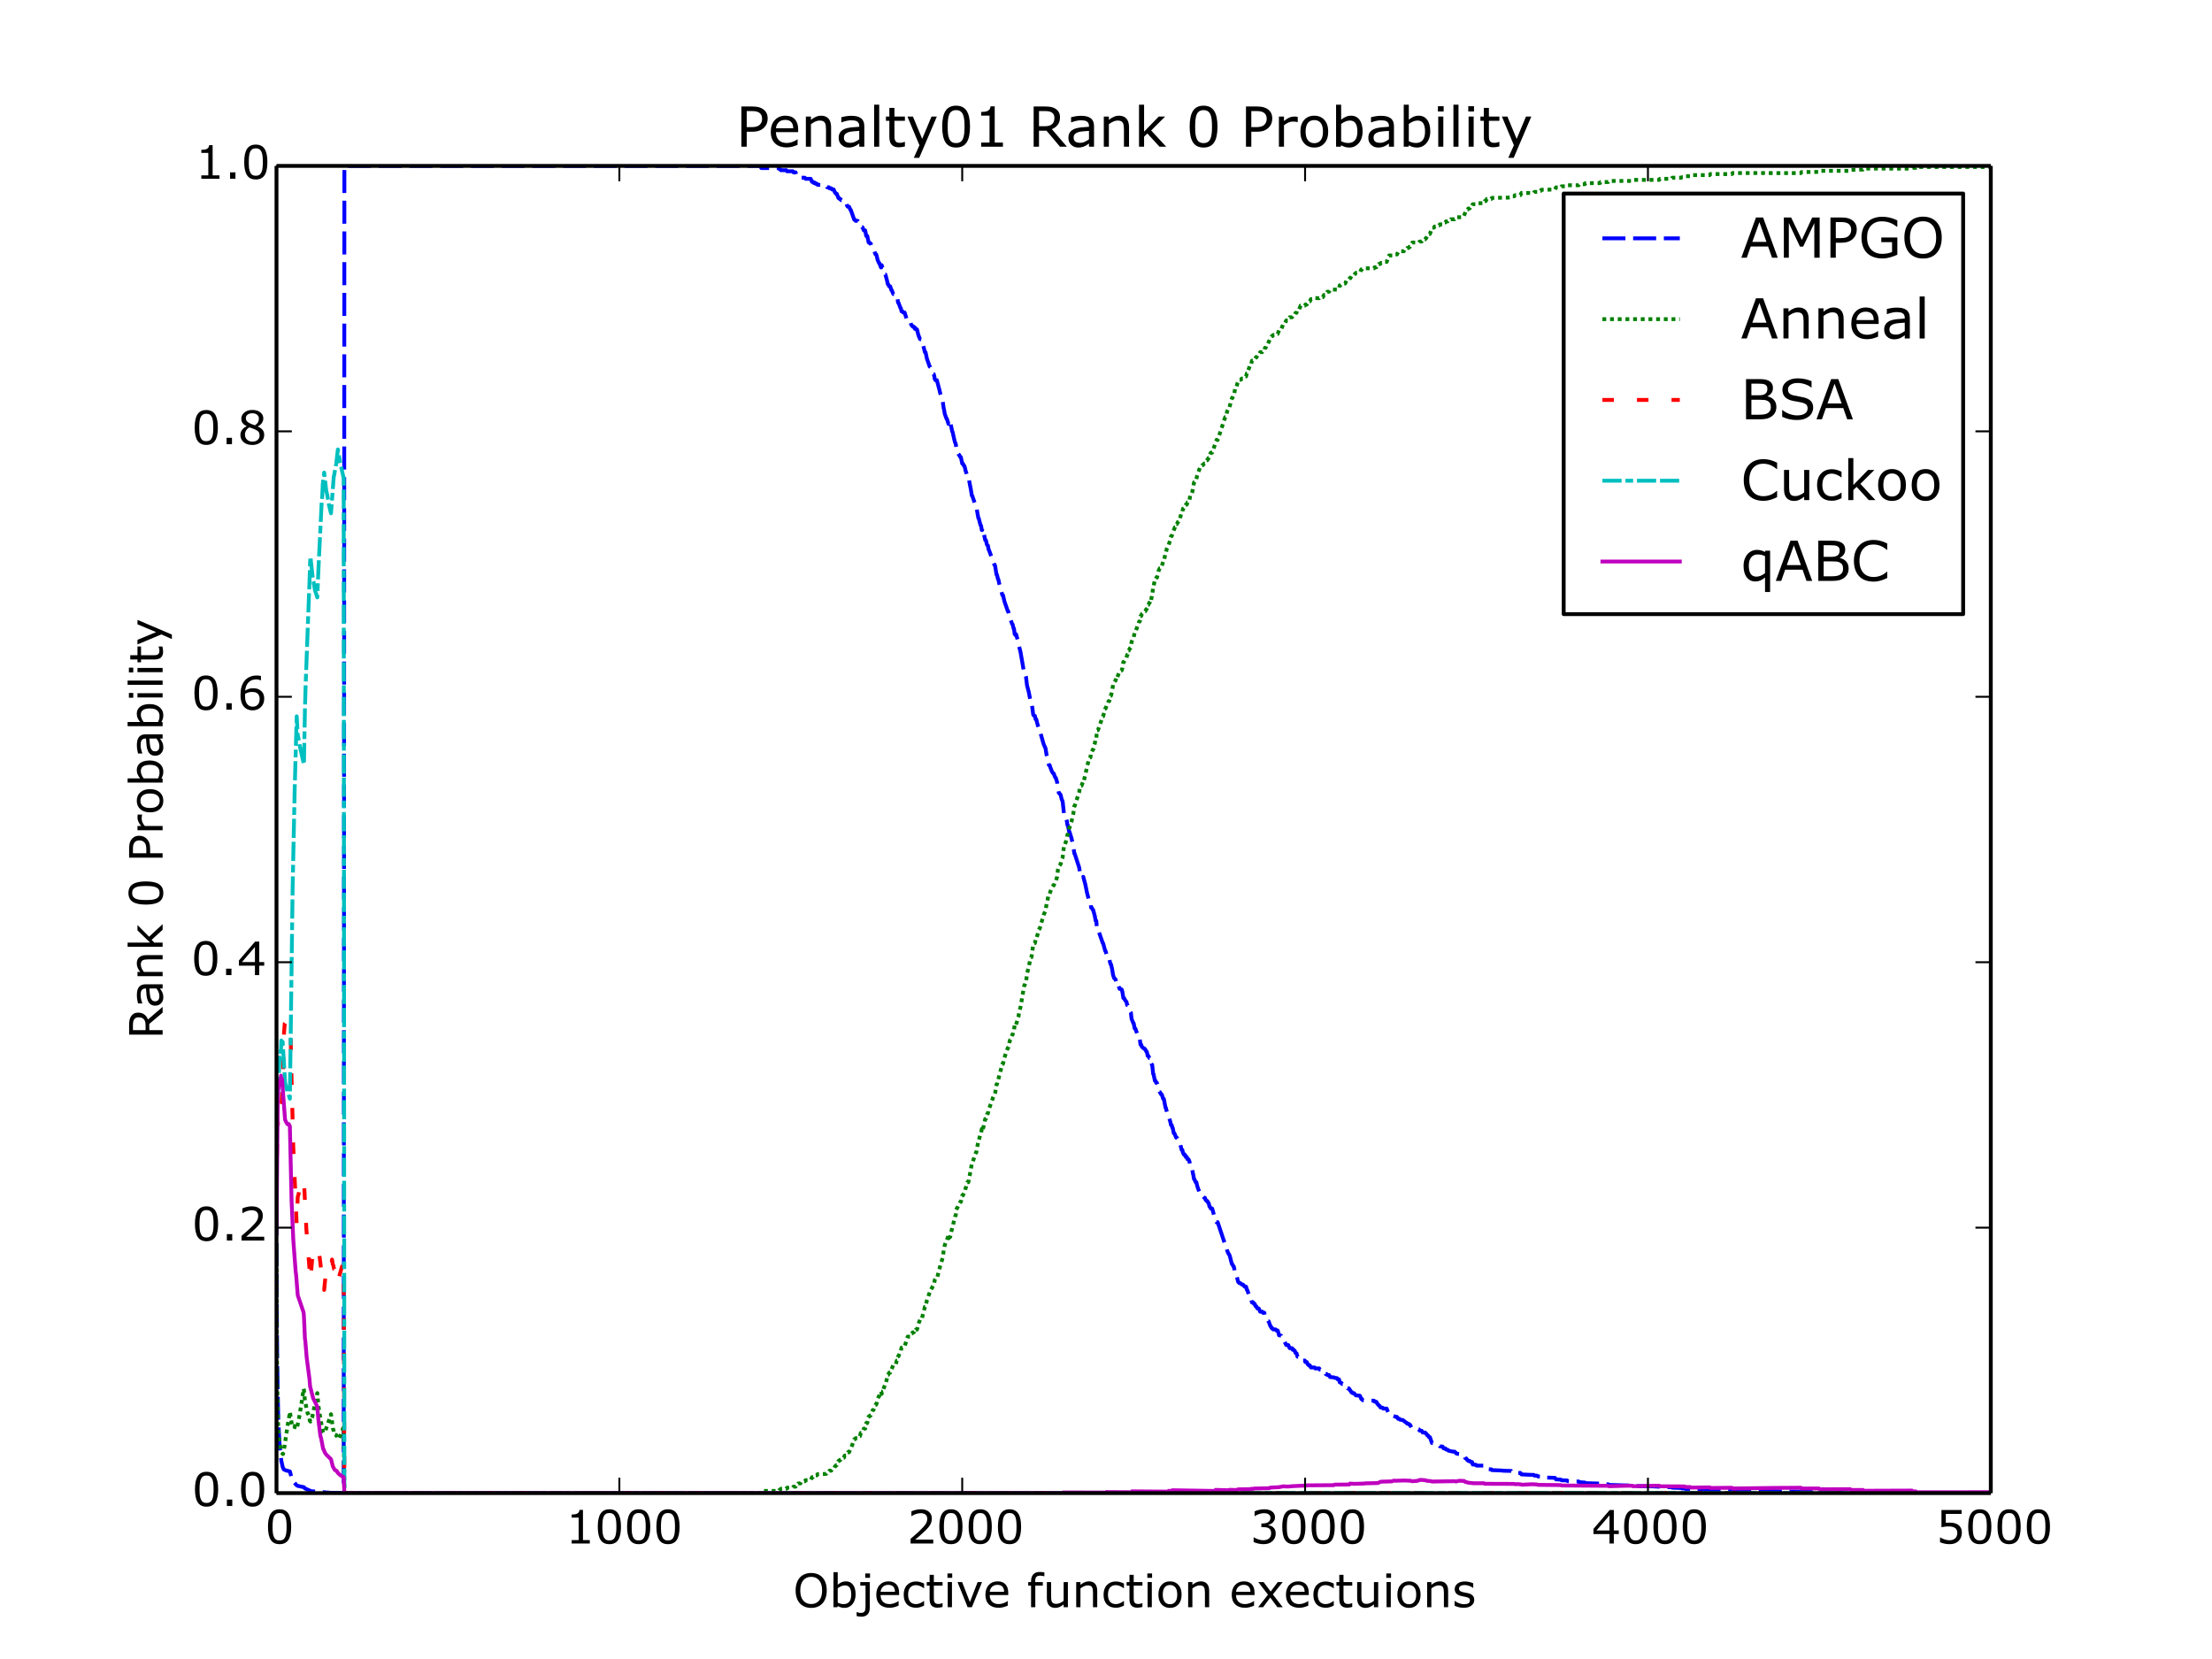 <?xml version="1.0" encoding="utf-8" standalone="no"?>
<!DOCTYPE svg PUBLIC "-//W3C//DTD SVG 1.1//EN"
  "http://www.w3.org/Graphics/SVG/1.1/DTD/svg11.dtd">
<!-- Created with matplotlib (http://matplotlib.org/) -->
<svg height="432pt" version="1.1" viewBox="0 0 576 432" width="576pt" xmlns="http://www.w3.org/2000/svg" xmlns:xlink="http://www.w3.org/1999/xlink">
 <defs>
  <style type="text/css">
*{stroke-linecap:butt;stroke-linejoin:round;}
  </style>
 </defs>
 <g id="figure_1">
  <g id="patch_1">
   <path d="
M0 432
L576 432
L576 0
L0 0
z
" style="fill:#ffffff;"/>
  </g>
  <g id="axes_1">
   <g id="patch_2">
    <path d="
M72 388.8
L518.4 388.8
L518.4 43.2
L72 43.2
z
" style="fill:#ffffff;"/>
   </g>
   <g id="line2d_1">
    <path clip-path="url(#p7ff5b81e1d)" d="
M72 315.701
L72.089 341.892
L72.179 354.481
L72.446 369.41
L72.803 376.338
L73.25 380.348
L73.607 381.985
L73.875 382.62
L74.411 382.879
L75.482 383.16
L75.928 384.766
L76.375 385.706
L77.178 386.702
L77.535 386.922
L79.142 387.261
L79.41 387.579
L81.017 388.297
L86.106 388.722
L89.499 388.785
L89.677 43.2
L197.974 43.2
L198.242 43.76
L202.795 43.762
L202.974 44.042
L203.152 44.042
L203.331 44.319
L204.759 44.319
L204.938 44.599
L206.456 44.599
L206.634 44.879
L207.17 44.879
L207.348 45.439
L207.706 45.439
L207.884 45.718
L208.42 45.718
L208.688 46.278
L209.58 46.278
L209.759 46.558
L211.098 46.558
L211.455 47.359
L211.723 47.359
L211.902 47.639
L212.17 47.558
L212.348 47.838
L212.705 47.838
L212.884 48.118
L215.116 48.205
L215.384 48.764
L215.83 48.764
L216.009 49.044
L216.455 49.045
L216.634 49.325
L217.08 49.329
L217.437 50.168
L217.526 50.168
L217.705 50.448
L217.884 50.45
L218.33 51.573
L218.508 51.573
L218.687 51.842
L218.866 51.843
L219.044 52.122
L219.401 52.128
L219.58 52.408
L219.758 52.408
L219.937 52.968
L220.383 52.97
L220.562 53.531
L220.74 53.811
L221.098 53.831
L221.455 54.668
L221.544 54.668
L222.437 57.203
L222.615 57.227
L222.794 57.498
L223.33 57.499
L223.508 57.763
L223.687 57.772
L223.865 58.053
L223.955 58.053
L224.133 58.87
L224.312 58.871
L224.49 59.151
L224.58 59.151
L224.937 59.991
L225.294 59.993
L225.562 61.435
L225.829 61.435
L226.187 63.12
L226.365 63.12
L226.544 63.401
L226.722 63.401
L227.258 64.816
L227.436 64.817
L227.972 66.216
L228.151 66.216
L228.329 66.781
L228.508 67.621
L228.865 68.461
L228.954 68.472
L229.401 69.639
L229.49 69.639
L229.579 69.042
L230.472 71.48
L230.561 71.48
L231.008 73.165
L231.186 74.007
L231.276 74.007
L231.543 74.568
L231.811 74.569
L232.079 75.482
L232.168 75.482
L232.615 76.562
L233.24 76.57
L233.508 77.689
L233.686 77.699
L233.865 78.815
L233.954 78.815
L234.49 80.224
L234.579 80.224
L234.757 81.087
L235.025 81.1
L235.204 81.381
L235.561 81.382
L236.364 83.939
L237.079 83.952
L237.257 84.512
L237.436 84.792
L237.525 84.792
L237.704 85.073
L237.972 85.074
L238.239 85.634
L238.329 85.367
L238.507 85.776
L238.775 85.778
L238.864 86.058
L239.043 86.89
L239.221 87.452
L239.579 88.306
L240.025 88.316
L240.204 89.234
L240.65 90.92
L240.828 91.696
L241.007 91.702
L241.364 93.382
L242.078 95.454
L242.168 95.454
L242.614 96.58
L242.703 96.582
L242.882 97.141
L243.06 97.427
L243.15 97.439
L243.239 97.724
L243.418 98.708
L243.596 98.997
L243.953 99.002
L244.578 101.352
L244.846 102.476
L245.471 104.438
L245.739 106.364
L245.828 106.644
L246.007 107.756
L246.453 108.994
L246.542 108.995
L246.989 110.398
L247.078 109.595
L247.257 109.885
L247.435 109.897
L247.614 110.717
L247.971 112.409
L248.06 112.495
L248.239 113.308
L248.417 114.15
L248.685 115.203
L248.864 115.533
L249.132 117.324
L249.221 117.327
L249.667 118.41
L249.756 118.416
L250.024 118.981
L250.203 119.015
L250.56 120.718
L250.739 120.719
L251.006 121.287
L251.096 121.289
L251.274 121.836
L251.453 122.68
L251.542 122.824
L251.899 124.146
L252.167 124.149
L252.613 126.479
L252.792 127.355
L253.06 129.035
L253.149 129.045
L254.131 131.877
L254.22 131.882
L254.756 134.899
L254.845 134.902
L255.203 136.305
L255.381 136.868
L255.47 136.901
L255.649 138.021
L255.738 138.031
L255.828 137.529
L256.185 138.938
L256.542 140.622
L256.72 140.656
L256.988 141.788
L257.167 142.071
L257.256 142.073
L257.435 143.131
L257.524 143.224
L258.149 144.934
L258.417 145.681
L258.595 146.242
L258.952 147.105
L259.042 147.106
L259.131 147.388
L259.488 149.615
L259.577 149.615
L259.667 149.901
L259.845 150.743
L259.934 150.743
L260.202 151.971
L260.381 152.554
L260.738 153.878
L261.006 154.976
L261.184 154.987
L261.541 156.574
L262.434 159.142
L262.524 159.143
L262.791 160.269
L262.97 161.112
L263.059 161.123
L263.595 162.577
L263.684 162.578
L263.952 163.706
L264.041 163.707
L264.22 165.151
L264.309 165.152
L264.488 165.439
L264.577 165.142
L265.023 166.687
L265.202 167.25
L265.38 168.373
L265.738 169.783
L266.72 175.427
L266.809 175.433
L266.988 175.997
L267.077 175.997
L267.166 176.276
L267.434 178.472
L267.88 180.168
L268.327 182.467
L268.505 182.75
L268.595 182.752
L268.862 184.653
L269.041 186.06
L269.22 186.341
L269.487 186.41
L269.666 187.294
L269.844 187.295
L270.112 188.418
L270.648 190.179
L270.737 190.179
L271.63 193.32
L271.809 193.881
L272.255 194.872
L272.523 196.558
L272.701 197.129
L272.969 198.676
L273.148 199.239
L273.326 199.247
L273.505 199.808
L273.951 200.972
L274.041 201.078
L274.219 201.361
L274.398 201.423
L274.576 201.98
L274.844 202.544
L274.933 202.544
L275.291 203.747
L275.469 205.427
L275.737 206.538
L275.826 206.544
L276.183 206.973
L276.451 208.099
L276.63 208.509
L276.719 208.79
L277.076 212.047
L277.255 212.051
L277.79 213.743
L277.969 214.865
L278.058 214.874
L278.415 216.552
L278.505 216.641
L279.04 218.337
L279.219 219.177
L279.487 220.308
L279.755 222.269
L279.844 222.288
L281.004 225.864
L281.183 226.984
L281.451 227.563
L281.629 227.575
L281.987 228.528
L282.076 228.319
L282.612 230.279
L283.058 232.485
L283.326 233.492
L283.594 234.621
L283.683 234.622
L283.861 234.903
L283.951 234.903
L284.129 236.359
L284.308 236.38
L284.576 236.942
L284.665 236.942
L285.111 238.635
L285.29 239.757
L285.468 239.758
L285.647 241.997
L285.915 241.999
L287.165 245.608
L287.254 245.626
L287.79 247.618
L287.879 247.618
L288.325 249.148
L288.504 249.154
L288.683 249.715
L288.861 249.716
L289.04 250.558
L289.218 251.119
L289.308 251.119
L289.575 252.244
L289.843 253.92
L289.932 254.145
L290.111 254.705
L290.2 254.705
L290.379 254.979
L290.468 254.989
L290.736 255.831
L290.825 255.544
L291.54 257.508
L291.807 257.51
L291.986 257.646
L292.075 257.646
L292.254 258.206
L292.522 259.886
L292.7 259.887
L292.968 260.449
L293.325 260.857
L293.504 261.706
L293.593 261.707
L293.861 262.842
L293.95 262.845
L294.218 263.413
L294.307 263.416
L294.486 263.696
L294.664 265.321
L295.111 266.429
L295.2 266.43
L295.468 267.827
L295.646 267.828
L296.361 269.885
L296.45 269.887
L296.628 270.621
L296.807 270.626
L296.986 272.016
L297.164 272.022
L297.343 272.586
L297.789 272.972
L297.968 272.983
L298.146 273.264
L298.236 273.264
L298.503 273.827
L298.593 273.827
L298.682 274.107
L298.86 274.958
L299.039 274.96
L299.307 275.52
L299.396 275.521
L299.485 276.078
L299.575 275.851
L299.753 276.13
L299.932 277.24
L300.021 277.241
L300.289 279.682
L300.378 279.682
L300.557 280.589
L300.735 281.437
L300.914 281.438
L301.092 281.998
L301.271 281.998
L301.539 283.11
L301.717 283.836
L301.985 284.41
L302.075 284.412
L302.342 284.972
L302.521 284.973
L302.878 286.127
L303.057 286.127
L303.503 288.473
L303.592 288.473
L303.86 289.594
L304.217 290.633
L304.307 290.634
L304.753 292.134
L304.932 292.969
L305.11 292.971
L305.289 293.704
L305.378 293.705
L305.646 295.102
L305.824 295.131
L306.271 296.251
L306.449 296.252
L306.717 296.809
L306.806 296.809
L307.164 297.643
L307.253 297.643
L307.699 299.409
L307.878 299.418
L308.056 300.251
L308.146 300.251
L308.324 300.718
L308.592 300.719
L308.771 301.275
L309.038 301.279
L309.217 301.849
L309.485 301.884
L309.663 302.276
L309.753 302.557
L309.931 303.67
L310.02 303.67
L310.288 304.226
L310.378 304.24
L310.467 304.519
L310.645 305.637
L310.735 305.915
L310.913 307.026
L311.003 307.026
L311.36 307.862
L311.538 307.863
L311.717 308.697
L311.895 309.257
L312.61 311.207
L312.877 311.209
L313.056 311.489
L313.235 311.489
L313.592 311.906
L313.77 311.911
L313.949 312.469
L314.038 312.471
L314.217 312.75
L314.395 312.751
L314.663 313.306
L314.752 313.306
L314.931 314.142
L315.02 314.144
L315.288 314.703
L315.645 314.703
L316.27 316.925
L316.538 317.761
L316.806 318.315
L317.074 318.244
L319.038 324.131
L319.127 324.131
L319.306 324.61
L319.573 325.72
L319.931 326.552
L320.02 326.558
L320.198 326.96
L320.377 327.563
L320.645 328.668
L320.823 329.221
L320.913 329.221
L321.18 329.776
L321.27 329.776
L321.448 330.604
L321.627 331.708
L321.716 331.708
L321.895 331.984
L321.984 332.087
L322.252 333.189
L322.43 333.847
L322.52 333.848
L322.698 334.117
L322.966 334.119
L323.412 334.505
L323.68 334.508
L323.859 334.782
L323.948 334.782
L324.127 335.057
L324.484 335.057
L324.662 335.829
L324.752 335.83
L325.644 338.405
L325.823 338.338
L326.002 339.162
L326.359 339.163
L326.537 339.538
L326.716 339.54
L326.984 340.186
L327.162 340.186
L327.43 340.733
L327.787 340.733
L328.144 341.552
L328.68 341.553
L328.859 341.826
L329.216 341.827
L329.394 342.646
L329.573 342.74
L329.751 343.324
L329.93 343.324
L330.287 344.082
L330.376 344.082
L330.555 344.628
L330.823 345.358
L330.912 345.358
L331.18 345.901
L331.358 345.901
L331.537 346.172
L332.162 346.174
L332.34 346.445
L332.698 346.447
L332.876 346.982
L333.055 347.695
L333.59 347.797
L333.948 348.765
L334.215 349.301
L334.483 349.303
L334.93 350.247
L335.465 350.251
L335.822 351.056
L336.447 351.058
L336.626 351.476
L336.894 351.478
L337.072 351.747
L337.162 351.755
L337.34 352.291
L337.608 352.39
L337.876 353.284
L338.322 353.285
L338.679 354.267
L339.751 354.268
L339.929 354.678
L340.286 354.678
L340.554 355.284
L340.644 355.286
L340.822 355.551
L341.09 355.551
L341.358 356.081
L342.34 356.088
L342.518 356.354
L343.5 356.32
L343.679 356.65
L344.483 356.727
L344.75 357.254
L345.018 357.275
L345.197 357.801
L345.465 357.801
L345.643 358.064
L346.09 358.065
L346.357 358.591
L347.34 358.657
L347.518 358.786
L348.143 358.854
L348.322 359.179
L348.679 359.18
L348.857 359.961
L349.036 359.962
L349.214 360.118
L349.304 360.119
L349.482 360.385
L350.286 360.386
L350.643 361.279
L350.732 361.279
L350.911 361.54
L351.268 361.541
L351.536 362.035
L351.625 362.035
L351.893 362.549
L352.071 362.53
L352.25 362.787
L352.607 362.787
L352.786 363.044
L352.875 363.099
L353.053 363.355
L354.036 363.421
L354.125 363.475
L354.482 364.298
L354.66 364.301
L354.839 364.609
L355.643 364.674
L355.91 364.728
L357.785 364.734
L357.964 364.989
L358.41 365.036
L358.678 365.593
L358.857 365.695
L359.035 365.997
L359.214 366.05
L359.482 366.502
L360.017 366.552
L360.196 366.799
L361.089 366.788
L361.714 368.434
L362.428 368.527
L363.499 368.958
L363.767 368.958
L364.035 369.442
L364.392 369.442
L364.571 369.685
L365.285 369.773
L366.178 370.47
L366.267 370.47
L366.445 370.712
L366.713 370.755
L366.803 370.755
L366.981 370.993
L367.16 370.993
L367.517 371.705
L367.606 371.705
L367.785 371.943
L369.035 372.025
L369.481 372.185
L369.66 372.528
L370.195 372.562
L370.463 373.026
L371.088 373.026
L371.267 373.258
L371.356 373.258
L371.624 373.723
L371.802 373.723
L372.07 374.189
L372.338 374.225
L372.874 375.751
L373.409 375.787
L373.588 376.081
L374.124 376.37
L374.748 376.401
L374.927 376.627
L375.641 376.676
L375.909 377.157
L376.356 377.159
L376.534 377.44
L376.802 377.497
L376.98 377.515
L377.159 377.737
L378.32 378
L378.766 378
L378.945 378.221
L379.034 378.221
L379.212 378.469
L379.391 378.548
L380.641 378.658
L381.266 378.9
L381.444 379.547
L381.623 379.762
L381.802 379.762
L382.069 380.193
L382.159 380.193
L382.337 380.408
L382.694 380.408
L382.873 380.644
L383.319 380.705
L383.498 381.36
L384.123 381.401
L384.301 381.421
L384.48 381.632
L386.444 381.652
L386.623 382.076
L386.891 382.076
L387.158 382.54
L388.051 382.609
L388.319 382.609
L388.498 382.815
L390.997 382.915
L391.444 382.98
L393.497 383.026
L393.676 383.288
L394.301 383.29
L394.479 383.487
L395.461 383.546
L395.908 383.542
L396.176 383.932
L398.229 384.031
L399.122 384.059
L399.39 384.06
L399.568 384.249
L400.283 384.263
L400.461 384.452
L401.175 384.518
L401.354 384.713
L404.836 384.826
L404.925 384.839
L405.193 385.233
L406.443 385.287
L406.621 385.463
L408.05 385.506
L408.228 385.681
L409.657 385.776
L411.085 385.776
L411.264 385.963
L412.692 386.052
L412.871 386.217
L416.621 386.315
L416.799 386.47
L418.764 386.496
L418.942 386.665
L422.692 386.775
L424.299 386.806
L425.013 386.806
L425.192 386.949
L430.459 387.057
L434.12 387.251
L435.28 387.258
L435.459 387.386
L437.78 387.464
L437.959 387.585
L438.673 387.585
L438.852 387.706
L440.101 387.711
L440.28 387.841
L442.78 387.859
L445.19 387.895
L445.369 388.008
L450.994 388.059
L451.172 388.164
L455.19 388.206
L485.099 388.662
L485.366 388.73
L518.311 388.761
L518.311 388.761" style="fill:none;stroke:#0000ff;stroke-dasharray:6,2;stroke-dashoffset:0.0;"/>
   </g>
   <g id="line2d_2">
    <path clip-path="url(#p7ff5b81e1d)" d="
M72 324.324
L72.089 349.227
L72.179 360.331
L72.446 372.067
L72.714 375.427
L73.339 378.227
L73.607 378.583
L73.696 378.638
L73.964 377.418
L74.946 370.844
L75.214 369.518
L75.482 367.621
L75.928 370.486
L76.107 371.127
L76.375 371.563
L76.643 371.322
L76.732 371.624
L76.821 371.422
L77 371.668
L77.089 371.644
L77.267 371.974
L77.714 370.139
L78.517 365.399
L79.053 361.614
L79.142 361.977
L79.41 364.819
L79.499 365.046
L79.857 367.05
L79.946 367.305
L80.124 368.082
L80.214 368.119
L80.571 368.907
L80.66 369.936
L80.749 369.913
L80.839 370.179
L81.285 369.138
L81.731 366.929
L82.624 362.753
L82.892 365.921
L83.517 369.937
L83.874 371.704
L84.053 372.688
L84.321 373.127
L84.678 372.711
L85.392 370.669
L86.106 368.529
L86.195 368.252
L86.731 372.166
L86.82 372.279
L86.91 372.984
L86.999 372.909
L87.178 373.518
L87.267 373.556
L87.445 373.687
L87.535 373.672
L87.713 373.947
L87.981 374.723
L88.249 374.531
L88.606 373.826
L89.499 371.519
L89.677 388.8
L197.974 388.8
L198.242 388.24
L202.795 388.238
L202.974 387.958
L203.152 387.958
L203.331 387.681
L204.759 387.681
L204.938 387.401
L206.456 387.401
L206.634 387.121
L207.17 387.121
L207.348 386.561
L207.706 386.561
L207.884 386.281
L208.42 386.281
L208.688 385.722
L209.58 385.722
L209.759 385.442
L211.098 385.442
L211.455 384.641
L211.723 384.641
L211.902 384.361
L212.17 384.442
L212.348 384.162
L212.705 384.162
L212.884 383.882
L215.116 383.795
L215.384 383.236
L215.83 383.236
L216.009 382.956
L216.455 382.955
L216.634 382.675
L217.08 382.671
L217.437 381.832
L217.526 381.832
L217.705 381.552
L217.884 381.55
L218.33 380.427
L218.508 380.427
L218.687 380.158
L218.866 380.157
L219.044 379.878
L219.401 379.872
L219.58 379.592
L219.758 379.592
L219.937 379.032
L220.383 379.03
L220.562 378.469
L220.74 378.189
L221.098 378.169
L221.455 377.332
L221.544 377.332
L222.437 374.798
L222.615 374.773
L222.794 374.502
L223.33 374.501
L223.508 374.237
L223.687 374.228
L223.865 373.947
L223.955 373.947
L224.133 373.13
L224.312 373.129
L224.49 372.849
L224.58 372.849
L224.937 372.009
L225.294 372.007
L225.562 370.565
L225.829 370.565
L226.187 368.88
L226.365 368.88
L226.544 368.599
L226.722 368.599
L227.258 367.184
L227.436 367.183
L227.972 365.784
L228.151 365.783
L228.329 365.219
L228.508 364.379
L228.865 363.539
L228.954 363.528
L229.401 362.361
L229.49 362.361
L229.579 362.958
L230.472 360.52
L230.561 360.52
L231.008 358.835
L231.186 357.993
L231.276 357.993
L231.543 357.432
L231.811 357.432
L232.079 356.518
L232.168 356.518
L232.615 355.438
L233.24 355.43
L233.508 354.311
L233.686 354.301
L233.865 353.185
L233.954 353.185
L234.49 351.776
L234.579 351.776
L234.757 350.913
L235.025 350.9
L235.204 350.619
L235.561 350.619
L236.364 348.061
L237.079 348.048
L237.257 347.488
L237.436 347.208
L237.525 347.208
L237.704 346.927
L237.972 346.926
L238.239 346.366
L238.329 346.634
L238.507 346.224
L238.775 346.222
L238.864 345.942
L239.043 345.11
L239.221 344.548
L239.579 343.694
L240.025 343.684
L240.204 342.767
L240.65 341.08
L240.828 340.304
L241.007 340.298
L241.364 338.618
L242.078 336.546
L242.168 336.546
L242.614 335.42
L242.703 335.418
L242.882 334.859
L243.06 334.573
L243.15 334.561
L243.239 334.276
L243.418 333.292
L243.596 333.003
L243.953 332.998
L244.578 330.648
L244.846 329.524
L245.471 327.562
L245.739 325.636
L245.828 325.356
L246.007 324.244
L246.453 323.006
L246.542 323.005
L246.989 321.602
L247.078 322.405
L247.257 322.115
L247.435 322.103
L247.614 321.283
L247.971 319.591
L248.06 319.505
L248.239 318.692
L248.417 317.85
L248.685 316.797
L248.864 316.467
L249.132 314.676
L249.221 314.673
L249.667 313.59
L249.756 313.584
L250.024 313.019
L250.203 312.985
L250.56 311.282
L250.739 311.281
L251.006 310.713
L251.096 310.711
L251.274 310.164
L251.453 309.32
L251.542 309.176
L251.899 307.854
L252.167 307.851
L252.613 305.521
L252.792 304.645
L253.06 302.965
L253.149 302.955
L254.131 300.123
L254.22 300.118
L254.756 297.101
L254.845 297.098
L255.203 295.695
L255.381 295.132
L255.47 295.099
L255.649 293.979
L255.738 293.969
L255.828 294.471
L256.185 293.062
L256.542 291.378
L256.72 291.344
L256.988 290.212
L257.167 289.929
L257.256 289.927
L257.435 288.869
L257.524 288.776
L258.149 287.066
L258.417 286.319
L258.595 285.758
L258.952 284.895
L259.042 284.894
L259.131 284.612
L259.488 282.385
L259.577 282.385
L259.667 282.099
L259.845 281.257
L259.934 281.257
L260.202 280.029
L260.381 279.446
L260.738 278.122
L261.006 277.024
L261.184 277.013
L261.541 275.426
L262.434 272.858
L262.524 272.857
L262.791 271.731
L262.97 270.888
L263.059 270.877
L263.595 269.423
L263.684 269.422
L263.952 268.294
L264.041 268.293
L264.22 266.849
L264.309 266.848
L264.488 266.561
L264.577 266.858
L265.023 265.313
L265.202 264.75
L265.38 263.627
L265.738 262.217
L266.72 256.573
L266.809 256.567
L266.988 256.003
L267.077 256.003
L267.166 255.724
L267.434 253.528
L267.88 251.832
L268.327 249.533
L268.505 249.25
L268.595 249.248
L268.862 247.347
L269.041 245.94
L269.22 245.659
L269.487 245.59
L269.666 244.706
L269.844 244.705
L270.112 243.582
L270.648 241.821
L270.737 241.821
L271.63 238.68
L271.809 238.119
L272.255 237.128
L272.523 235.442
L272.701 234.871
L272.969 233.324
L273.148 232.761
L273.326 232.753
L273.505 232.192
L273.951 231.028
L274.041 230.922
L274.219 230.639
L274.398 230.577
L274.576 230.02
L274.844 229.456
L274.933 229.456
L275.291 228.253
L275.469 226.573
L275.737 225.462
L275.826 225.456
L276.183 225.027
L276.451 223.901
L276.63 223.491
L276.719 223.21
L277.076 220.126
L277.255 220.122
L277.79 218.432
L277.969 217.309
L278.058 217.3
L278.415 215.62
L278.505 215.531
L279.04 213.833
L279.219 212.992
L279.487 211.86
L279.755 209.897
L279.844 209.879
L281.004 206.307
L281.183 205.185
L281.451 204.606
L281.629 204.594
L281.987 203.64
L282.076 203.806
L282.612 201.845
L283.058 199.637
L283.326 198.63
L283.594 197.506
L283.683 197.505
L283.861 197.224
L283.951 197.223
L284.129 195.766
L284.308 195.746
L284.576 195.183
L284.665 195.183
L285.111 193.489
L285.29 192.366
L285.468 192.365
L285.647 190.124
L285.915 190.122
L287.165 186.538
L287.254 186.519
L287.79 184.526
L287.879 184.526
L288.415 183.118
L288.504 183.114
L288.683 182.553
L288.861 182.552
L289.04 181.708
L289.218 181.146
L289.308 181.146
L289.575 180.019
L289.843 178.34
L289.932 178.114
L290.111 177.553
L290.2 177.553
L290.379 177.278
L290.468 177.268
L290.736 176.425
L290.825 176.705
L291.54 174.738
L291.807 174.735
L291.986 174.598
L292.075 174.598
L292.254 174.037
L292.522 172.354
L292.7 172.354
L292.968 171.791
L293.325 171.382
L293.504 170.532
L293.593 170.53
L293.861 169.393
L293.95 169.39
L294.218 168.821
L294.307 168.818
L294.486 168.539
L294.664 167.142
L295.111 166.03
L295.2 166.028
L295.468 164.626
L295.646 164.625
L296.361 162.56
L296.45 162.558
L296.628 161.822
L296.807 161.817
L296.986 160.422
L297.164 160.419
L297.343 159.854
L297.789 159.466
L297.968 159.455
L298.146 159.173
L298.236 159.173
L298.503 158.608
L298.593 158.608
L298.682 158.327
L298.86 157.473
L299.039 157.471
L299.307 156.909
L299.396 156.908
L299.485 156.348
L299.575 156.566
L299.753 156.286
L299.932 155.172
L300.021 155.171
L300.289 152.721
L300.378 152.721
L300.557 151.811
L300.735 150.981
L300.914 150.981
L301.092 150.419
L301.271 150.418
L301.539 149.303
L301.717 148.574
L301.985 147.997
L302.075 147.996
L302.342 147.433
L302.521 147.433
L302.878 146.274
L303.057 146.274
L303.503 143.919
L303.592 143.919
L303.86 142.793
L304.217 141.955
L304.307 141.956
L304.753 140.447
L304.932 139.607
L305.11 139.607
L305.914 137.327
L306.003 137.327
L306.181 136.478
L306.449 136.478
L306.717 135.916
L306.806 135.916
L307.164 135.075
L307.253 135.075
L307.699 133.294
L307.878 133.286
L308.056 132.447
L308.146 132.447
L308.413 131.97
L308.592 131.969
L308.771 131.409
L309.038 131.404
L309.217 130.831
L309.485 130.794
L309.663 130.4
L309.753 130.117
L309.931 128.996
L310.02 128.996
L310.288 128.436
L310.378 128.422
L310.467 128.14
L310.645 127.014
L310.735 126.734
L310.913 125.615
L311.003 125.614
L311.36 124.771
L311.538 124.771
L311.717 123.93
L311.895 123.366
L312.61 121.401
L312.877 121.4
L313.056 121.118
L313.235 121.118
L313.592 120.696
L313.77 120.69
L313.949 120.128
L314.038 120.123
L314.217 119.842
L314.395 119.841
L314.663 119.281
L314.752 119.281
L314.931 118.44
L315.02 118.438
L315.288 117.873
L315.645 117.873
L316.806 114.518
L317.074 114.581
L319.038 108.628
L319.127 108.628
L319.306 108.146
L319.573 107.026
L319.931 106.184
L320.109 106.186
L320.645 104.176
L320.823 103.613
L320.913 103.613
L321.18 103.05
L321.27 103.05
L321.448 102.21
L321.627 101.091
L321.716 101.091
L321.895 100.811
L321.984 100.811
L322.252 99.692
L322.609 98.86
L323.145 98.862
L323.323 98.582
L323.68 98.581
L323.859 98.301
L323.948 98.301
L324.127 98.021
L324.484 98.02
L324.662 97.232
L324.752 97.231
L325.644 94.714
L325.823 94.77
L326.002 93.93
L326.359 93.93
L326.537 93.651
L326.716 93.651
L326.984 93.093
L327.162 93.093
L327.43 92.532
L327.787 92.532
L328.144 91.692
L328.68 91.691
L328.859 91.411
L329.216 91.41
L329.394 90.571
L329.573 90.576
L329.751 89.981
L329.93 89.982
L330.823 88.078
L330.912 88.078
L331.18 87.518
L331.358 87.518
L331.537 87.238
L332.162 87.236
L332.34 86.957
L332.698 86.954
L333.144 85.847
L333.59 85.846
L334.126 84.452
L334.483 84.451
L334.93 83.453
L335.465 83.45
L335.822 82.61
L336.447 82.609
L336.626 82.335
L336.894 82.335
L337.072 82.054
L337.162 82.056
L337.34 81.495
L337.608 81.462
L337.876 80.526
L338.322 80.525
L338.679 79.577
L339.751 79.576
L339.929 79.299
L340.286 79.299
L340.554 78.737
L340.644 78.735
L340.822 78.455
L341.09 78.457
L341.358 77.897
L342.34 77.896
L342.518 77.619
L343.5 77.65
L343.679 77.371
L344.483 77.369
L344.75 76.809
L345.018 76.81
L345.197 76.25
L345.465 76.249
L345.643 75.969
L346.09 75.969
L346.357 75.409
L348.143 75.41
L348.322 75.132
L348.679 75.134
L348.857 74.294
L349.036 74.293
L349.214 74.118
L349.304 74.116
L349.482 73.831
L350.286 73.827
L350.643 73
L350.732 73.001
L350.911 72.719
L351.268 72.72
L351.446 72.448
L351.625 72.451
L351.893 71.89
L352.071 71.904
L352.25 71.626
L352.607 71.625
L352.786 71.345
L352.875 71.346
L353.053 71.066
L354.125 70.978
L354.482 70.143
L354.66 70.147
L354.839 69.867
L357.785 69.869
L357.964 69.59
L358.41 69.59
L358.678 69.019
L358.857 69.022
L359.035 68.746
L359.392 68.753
L359.571 68.473
L360.017 68.472
L360.196 68.192
L361.089 68.194
L361.714 66.522
L362.964 66.536
L363.142 66.256
L363.767 66.256
L364.035 65.696
L364.392 65.695
L364.571 65.414
L365.553 65.419
L365.82 64.861
L366.267 64.863
L366.445 64.584
L366.803 64.552
L366.981 64.273
L367.16 64.273
L367.517 63.433
L367.606 63.433
L367.785 63.152
L369.481 63.165
L369.66 62.891
L370.195 62.89
L370.463 62.329
L371.088 62.329
L371.267 62.047
L371.356 62.047
L371.624 61.487
L371.802 61.485
L372.07 60.933
L372.338 60.935
L372.963 59.26
L373.409 59.263
L373.588 58.985
L373.856 58.988
L374.034 58.708
L374.748 58.708
L374.927 58.428
L375.641 58.429
L375.909 57.921
L376.356 57.925
L376.534 57.649
L376.98 57.652
L377.159 57.372
L377.605 57.376
L377.784 57.096
L378.766 57.102
L378.945 56.822
L379.034 56.821
L379.212 56.545
L380.373 56.569
L381.087 56.535
L381.623 55.133
L381.802 55.133
L382.069 54.572
L382.159 54.572
L382.337 54.291
L382.694 54.289
L382.873 54.011
L383.319 54.017
L383.498 53.18
L384.301 53.188
L384.48 52.908
L386.444 52.911
L386.623 52.351
L386.891 52.351
L387.158 51.801
L388.319 51.809
L388.498 51.531
L392.872 51.454
L393.051 51.379
L393.497 51.38
L393.676 51.103
L394.301 51.106
L394.479 50.828
L395.908 50.8
L396.176 50.24
L399.39 50.254
L399.568 49.974
L400.283 49.974
L400.461 49.696
L401.175 49.699
L401.354 49.417
L404.925 49.357
L405.193 48.797
L406.443 48.799
L406.621 48.519
L408.05 48.517
L408.228 48.237
L411.085 48.236
L411.264 47.956
L412.692 47.955
L412.871 47.681
L416.621 47.68
L416.799 47.4
L418.764 47.4
L418.942 47.12
L425.013 47.12
L425.192 46.84
L432.066 46.84
L432.245 46.56
L435.28 46.559
L435.459 46.279
L437.78 46.279
L437.959 46.154
L438.673 46.154
L438.852 45.875
L440.101 45.875
L440.28 45.597
L445.19 45.603
L445.369 45.323
L450.994 45.331
L451.172 45.051
L468.939 45.078
L469.117 44.799
L473.671 44.768
L473.849 44.488
L481.795 44.5
L481.974 44.221
L485.099 44.157
L485.277 43.88
L497.866 43.915
L498.044 43.706
L498.848 43.708
L499.026 43.482
L518.311 43.48
L518.311 43.48" style="fill:none;stroke:#008000;stroke-dasharray:1,1;stroke-dashoffset:0.0;"/>
   </g>
   <g id="line2d_3">
    <path clip-path="url(#p7ff5b81e1d)" d="
M72 318.927
L72.089 302.384
L72.179 296.625
L72.268 291.215
L72.357 292.883
L72.536 289.973
L72.625 290.125
L72.803 288.682
L72.982 286.728
L73.339 287.032
L73.696 280.565
L73.964 268.898
L74.143 266.539
L74.321 266.308
L74.5 266.723
L74.678 266.751
L75.482 268.233
L75.571 267.617
L75.66 268.754
L75.928 281.097
L76.375 298.769
L77.267 318.938
L77.535 311.599
L77.714 311.114
L77.982 309.768
L78.071 309.729
L78.25 309.467
L78.428 309.539
L78.696 309.225
L78.785 309.252
L78.964 309.031
L79.053 309.034
L79.142 307.326
L79.767 319.923
L80.839 333.59
L81.285 327.84
L81.553 326.911
L81.642 326.907
L81.91 325.88
L82.356 325.461
L82.624 325.401
L82.714 325.604
L82.803 324.953
L83.16 327.113
L83.249 327.409
L83.785 332.024
L83.874 331.979
L84.142 334.383
L84.231 334.611
L84.41 335.882
L84.856 331.34
L85.035 331.075
L85.928 328.312
L86.106 328.17
L86.195 327.761
L86.285 327.832
L86.374 328.301
L86.463 327.977
L86.642 329.151
L86.82 329.599
L86.999 330.464
L87.088 330.502
L87.267 331.278
L87.445 331.802
L87.624 332.47
L87.981 334.312
L88.338 332.363
L88.963 330.103
L89.231 329.298
L89.32 329.245
L89.499 328.901
L89.677 388.8
L518.311 388.8
L518.311 388.8" style="fill:none;stroke:#ff0000;stroke-dasharray:3,6;stroke-dashoffset:0.0;"/>
   </g>
   <g id="line2d_4">
    <path clip-path="url(#p7ff5b81e1d)" d="
M72 318.382
L72.089 297.476
L72.179 289.146
L72.803 275.351
L72.893 275.839
L73.071 273.525
L73.161 273.672
L73.25 270.935
L73.339 271.364
L73.428 272.736
L73.607 271.284
L74.232 281.874
L74.946 284.606
L75.035 284.658
L75.482 286.097
L75.839 258.635
L76.196 231.377
L76.732 205.659
L77.178 189.537
L77.267 186.525
L77.535 191.498
L77.714 192.24
L78.071 194.294
L79.142 199.056
L79.41 184.452
L79.589 178.297
L80.482 154.348
L80.571 152.278
L80.749 146.504
L80.839 144.955
L81.464 150.806
L81.642 151.445
L81.999 153.609
L82.624 155.564
L82.892 148.853
L83.785 130.295
L83.874 129.957
L84.053 126
L84.41 123.062
L84.946 127.722
L85.213 128.908
L85.66 131.494
L86.195 133.672
L86.91 124.036
L86.999 123.828
L87.445 121.197
L87.535 121.019
L87.803 118.528
L87.981 117.035
L88.695 121.127
L88.874 121.754
L89.499 124.541
L89.677 388.8
L518.311 388.8
L518.311 388.8" style="fill:none;stroke:#00bfbf;stroke-dasharray:5,1,2,1,5,1;stroke-dashoffset:0.0;"/>
   </g>
   <g id="line2d_5">
    <path clip-path="url(#p7ff5b81e1d)" d="
M72 321.066
L72.268 292.406
L72.446 281.736
L72.536 283.338
L72.625 281.48
L72.714 281.918
L72.803 282.151
L73.071 281.334
L73.161 280.105
L73.25 282.203
L73.339 280.875
L73.428 280.94
L74.232 291.565
L74.5 292.168
L74.857 292.748
L75.214 292.712
L75.482 293.289
L75.928 312.77
L76.375 322.875
L77 331.279
L77.089 331.737
L77.535 337.306
L78.517 340.166
L79.053 341.773
L79.142 342.78
L79.41 348.674
L79.499 349.151
L79.857 353.468
L80.571 358.977
L80.749 361.01
L81.553 364.116
L82.356 365.732
L82.624 366.284
L82.892 369.526
L83.428 373.953
L83.606 374.471
L84.142 377.292
L84.231 377.329
L84.588 378.238
L84.946 378.749
L86.195 379.992
L86.642 381.802
L87.178 382.779
L87.267 382.775
L87.445 382.945
L87.535 382.897
L87.713 383.092
L87.981 383.551
L88.606 384.133
L89.499 384.654
L89.677 388.8
L276.719 388.8
L276.898 388.625
L287.879 388.656
L288.058 388.53
L294.575 388.567
L294.754 388.338
L304.128 388.413
L304.307 388.21
L305.11 388.222
L305.289 388.051
L308.949 388.117
L315.824 388.228
L316.27 388.241
L316.538 387.961
L320.02 388.058
L320.198 387.934
L321.895 388.004
L322.073 387.91
L322.252 387.919
L322.43 387.819
L325.555 387.781
L325.734 387.681
L326.359 387.707
L326.537 387.611
L330.555 387.524
L330.823 387.364
L333.055 387.255
L333.858 387.1
L334.037 387.036
L335.376 387.1
L336.626 386.989
L340.286 386.823
L340.465 386.779
L347.34 386.733
L347.518 386.598
L351.357 386.559
L351.536 386.315
L352.607 386.388
L352.964 386.378
L355.285 386.312
L355.553 386.254
L358.767 386.188
L358.946 386.11
L359.571 385.826
L362.428 385.746
L362.964 385.548
L363.321 385.586
L365.463 385.524
L365.642 385.517
L367.249 385.577
L367.695 385.705
L369.035 385.617
L369.838 385.347
L371.088 385.445
L371.534 385.59
L372.606 385.689
L372.874 385.788
L378.766 385.698
L379.034 385.758
L379.212 385.785
L379.391 385.695
L379.837 385.632
L380.105 385.576
L381.266 385.645
L381.444 385.84
L381.712 385.905
L381.98 385.971
L382.337 386.102
L383.409 386.194
L383.587 386.24
L386.444 386.237
L386.623 386.373
L394.301 386.404
L394.479 386.485
L395.372 386.455
L396.086 386.543
L396.265 386.628
L398.229 386.518
L399.033 386.487
L400.283 386.563
L400.461 386.652
L406.443 386.714
L406.621 386.818
L418.764 386.904
L418.942 387.014
L422.692 386.905
L424.299 386.874
L425.013 386.874
L425.192 387.011
L430.459 386.902
L431.977 386.882
L432.066 386.882
L432.245 387.029
L438.673 387.061
L438.852 387.219
L440.101 387.214
L440.28 387.363
L442.601 387.342
L445.19 387.302
L445.369 387.469
L450.994 387.411
L451.172 387.585
L454.386 387.554
L462.779 387.444
L465.1 387.436
L468.939 387.401
L469.117 387.598
L473.671 387.603
L473.849 387.808
L481.795 387.779
L481.974 387.989
L485.099 387.98
L485.277 388.19
L497.866 388.143
L498.044 388.351
L498.848 388.35
L499.026 388.573
L518.311 388.559
L518.311 388.559" style="fill:none;stroke:#bf00bf;stroke-linecap:square;"/>
   </g>
   <g id="matplotlib.axis_1">
    <g id="xtick_1">
     <g id="line2d_6">
      <defs>
       <path d="
M0 0
L0 -4" id="mc7db9fdffb" style="stroke:#000000;stroke-width:0.5;"/>
      </defs>
      <g>
       <use style="stroke:#000000;stroke-width:0.5;" x="72.0" xlink:href="#mc7db9fdffb" y="388.8"/>
      </g>
     </g>
     <g id="line2d_7">
      <defs>
       <path d="
M0 0
L0 4" id="m5a7d422ac3" style="stroke:#000000;stroke-width:0.5;"/>
      </defs>
      <g>
       <use style="stroke:#000000;stroke-width:0.5;" x="72.0" xlink:href="#m5a7d422ac3" y="43.2"/>
      </g>
     </g>
     <g id="text_1">
      <!-- 0 -->
      <defs>
       <path d="
M56.984 36.375
Q56.984 16.797 50.859 7.641
Q44.734 -1.516 31.844 -1.516
Q18.75 -1.516 12.719 7.766
Q6.688 17.047 6.688 36.281
Q6.688 55.672 12.781 64.922
Q18.891 74.172 31.844 74.172
Q44.922 74.172 50.953 64.766
Q56.984 55.375 56.984 36.375
M44.141 14.203
Q45.844 18.172 46.453 23.516
Q47.078 28.859 47.078 36.375
Q47.078 43.797 46.453 49.266
Q45.844 54.734 44.094 58.547
Q42.391 62.312 39.422 64.203
Q36.469 66.109 31.844 66.109
Q27.25 66.109 24.234 64.203
Q21.234 62.312 19.484 58.453
Q17.828 54.828 17.219 49.016
Q16.609 43.219 16.609 36.281
Q16.609 28.656 17.141 23.531
Q17.672 18.406 19.438 14.359
Q21.047 10.547 24 8.547
Q26.953 6.547 31.844 6.547
Q36.422 6.547 39.453 8.453
Q42.484 10.359 44.141 14.203" id="Verdana-30"/>
      </defs>
      <g transform="translate(68.982 401.918)scale(0.12 -0.12)">
       <use xlink:href="#Verdana-30"/>
      </g>
     </g>
    </g>
    <g id="xtick_2">
     <g id="line2d_8">
      <g>
       <use style="stroke:#000000;stroke-width:0.5;" x="161.28" xlink:href="#mc7db9fdffb" y="388.8"/>
      </g>
     </g>
     <g id="line2d_9">
      <g>
       <use style="stroke:#000000;stroke-width:0.5;" x="161.28" xlink:href="#m5a7d422ac3" y="43.2"/>
      </g>
     </g>
     <g id="text_2">
      <!-- 1000 -->
      <defs>
       <path d="
M52.938 0
L13.578 0
L13.578 7.422
L28.719 7.422
L28.719 56.156
L13.578 56.156
L13.578 62.797
Q16.656 62.797 20.172 63.297
Q23.688 63.812 25.484 64.797
Q27.734 66.016 29.031 67.891
Q30.328 69.781 30.516 72.953
L38.094 72.953
L38.094 7.422
L52.938 7.422
z
" id="Verdana-31"/>
      </defs>
      <g transform="translate(147.232 401.918)scale(0.12 -0.12)">
       <use xlink:href="#Verdana-31"/>
       <use x="63.574" xlink:href="#Verdana-30"/>
       <use x="127.148" xlink:href="#Verdana-30"/>
       <use x="190.723" xlink:href="#Verdana-30"/>
      </g>
     </g>
    </g>
    <g id="xtick_3">
     <g id="line2d_10">
      <g>
       <use style="stroke:#000000;stroke-width:0.5;" x="250.56" xlink:href="#mc7db9fdffb" y="388.8"/>
      </g>
     </g>
     <g id="line2d_11">
      <g>
       <use style="stroke:#000000;stroke-width:0.5;" x="250.56" xlink:href="#m5a7d422ac3" y="43.2"/>
      </g>
     </g>
     <g id="text_3">
      <!-- 2000 -->
      <defs>
       <path d="
M57.078 0
L7.859 0
L7.859 10.203
Q12.984 14.594 18.141 18.984
Q23.297 23.391 27.734 27.734
Q37.109 36.812 40.578 42.156
Q44.047 47.516 44.047 53.719
Q44.047 59.375 40.312 62.562
Q36.578 65.766 29.891 65.766
Q25.438 65.766 20.266 64.203
Q15.094 62.641 10.156 59.422
L9.672 59.422
L9.672 69.672
Q13.141 71.391 18.922 72.797
Q24.703 74.219 30.125 74.219
Q41.312 74.219 47.656 68.812
Q54 63.422 54 54.203
Q54 50.047 52.953 46.453
Q51.906 42.875 49.859 39.656
Q47.953 36.625 45.391 33.688
Q42.828 30.766 39.156 27.203
Q33.938 22.078 28.359 17.266
Q22.797 12.453 17.969 8.344
L57.078 8.344
z
" id="Verdana-32"/>
      </defs>
      <g transform="translate(236.168 401.918)scale(0.12 -0.12)">
       <use xlink:href="#Verdana-32"/>
       <use x="63.574" xlink:href="#Verdana-30"/>
       <use x="127.148" xlink:href="#Verdana-30"/>
       <use x="190.723" xlink:href="#Verdana-30"/>
      </g>
     </g>
    </g>
    <g id="xtick_4">
     <g id="line2d_12">
      <g>
       <use style="stroke:#000000;stroke-width:0.5;" x="339.84" xlink:href="#mc7db9fdffb" y="388.8"/>
      </g>
     </g>
     <g id="line2d_13">
      <g>
       <use style="stroke:#000000;stroke-width:0.5;" x="339.84" xlink:href="#m5a7d422ac3" y="43.2"/>
      </g>
     </g>
     <g id="text_4">
      <!-- 3000 -->
      <defs>
       <path d="
M50.688 35.016
Q53.031 32.906 54.547 29.734
Q56.062 26.562 56.062 21.531
Q56.062 16.547 54.25 12.391
Q52.438 8.25 49.172 5.172
Q45.516 1.766 40.547 0.125
Q35.594 -1.516 29.688 -1.516
Q23.641 -1.516 17.781 -0.062
Q11.922 1.375 8.156 3.078
L8.156 13.281
L8.891 13.281
Q13.031 10.547 18.641 8.734
Q24.266 6.938 29.5 6.938
Q32.562 6.938 36.031 7.953
Q39.5 8.984 41.656 10.984
Q43.891 13.141 44.984 15.719
Q46.094 18.312 46.094 22.266
Q46.094 26.172 44.844 28.734
Q43.609 31.297 41.406 32.766
Q39.203 34.281 36.078 34.844
Q32.953 35.406 29.344 35.406
L24.953 35.406
L24.953 43.5
L28.375 43.5
Q35.797 43.5 40.203 46.594
Q44.625 49.703 44.625 55.672
Q44.625 58.297 43.5 60.266
Q42.391 62.25 40.375 63.531
Q38.281 64.797 35.891 65.281
Q33.5 65.766 30.469 65.766
Q25.828 65.766 20.594 64.109
Q15.375 62.453 10.75 59.422
L10.25 59.422
L10.25 69.625
Q13.719 71.344 19.5 72.781
Q25.297 74.219 30.719 74.219
Q36.031 74.219 40.078 73.234
Q44.141 72.266 47.406 70.125
Q50.922 67.781 52.734 64.453
Q54.547 61.141 54.547 56.688
Q54.547 50.641 50.266 46.125
Q46 41.609 40.188 40.438
L40.188 39.75
Q42.531 39.359 45.547 38.109
Q48.578 36.859 50.688 35.016" id="Verdana-33"/>
      </defs>
      <g transform="translate(325.466 401.918)scale(0.12 -0.12)">
       <use xlink:href="#Verdana-33"/>
       <use x="63.574" xlink:href="#Verdana-30"/>
       <use x="127.148" xlink:href="#Verdana-30"/>
       <use x="190.723" xlink:href="#Verdana-30"/>
      </g>
     </g>
    </g>
    <g id="xtick_5">
     <g id="line2d_14">
      <g>
       <use style="stroke:#000000;stroke-width:0.5;" x="429.12" xlink:href="#mc7db9fdffb" y="388.8"/>
      </g>
     </g>
     <g id="line2d_15">
      <g>
       <use style="stroke:#000000;stroke-width:0.5;" x="429.12" xlink:href="#m5a7d422ac3" y="43.2"/>
      </g>
     </g>
     <g id="text_5">
      <!-- 4000 -->
      <defs>
       <path d="
M58.734 20.453
L47.953 20.453
L47.953 0
L38.578 0
L38.578 20.453
L3.766 20.453
L3.766 31.688
L38.969 72.703
L47.953 72.703
L47.953 28.266
L58.734 28.266
z

M38.578 28.266
L38.578 61.078
L10.406 28.266
z
" id="Verdana-34"/>
      </defs>
      <g transform="translate(414.483 401.918)scale(0.12 -0.12)">
       <use xlink:href="#Verdana-34"/>
       <use x="63.574" xlink:href="#Verdana-30"/>
       <use x="127.148" xlink:href="#Verdana-30"/>
       <use x="190.723" xlink:href="#Verdana-30"/>
      </g>
     </g>
    </g>
    <g id="xtick_6">
     <g id="line2d_16">
      <g>
       <use style="stroke:#000000;stroke-width:0.5;" x="518.4" xlink:href="#mc7db9fdffb" y="388.8"/>
      </g>
     </g>
     <g id="line2d_17">
      <g>
       <use style="stroke:#000000;stroke-width:0.5;" x="518.4" xlink:href="#m5a7d422ac3" y="43.2"/>
      </g>
     </g>
     <g id="text_6">
      <!-- 5000 -->
      <defs>
       <path d="
M56.5 23.094
Q56.5 18.016 54.641 13.375
Q52.781 8.734 49.562 5.562
Q46.047 2.156 41.188 0.312
Q36.328 -1.516 29.938 -1.516
Q23.969 -1.516 18.453 -0.266
Q12.938 0.984 9.125 2.734
L9.125 13.031
L9.812 13.031
Q13.812 10.5 19.188 8.719
Q24.562 6.938 29.734 6.938
Q33.203 6.938 36.453 7.906
Q39.703 8.891 42.234 11.328
Q44.391 13.422 45.484 16.344
Q46.578 19.281 46.578 23.141
Q46.578 26.906 45.281 29.484
Q44 32.078 41.703 33.641
Q39.156 35.5 35.516 36.25
Q31.891 37.016 27.391 37.016
Q23.094 37.016 19.109 36.422
Q15.141 35.844 12.25 35.25
L12.25 72.703
L56 72.703
L56 64.156
L21.688 64.156
L21.688 44.828
Q23.781 45.016 25.969 45.109
Q28.172 45.219 29.781 45.219
Q35.688 45.219 40.125 44.219
Q44.578 43.219 48.297 40.672
Q52.203 37.984 54.344 33.734
Q56.5 29.5 56.5 23.094" id="Verdana-35"/>
      </defs>
      <g transform="translate(504.084 401.918)scale(0.12 -0.12)">
       <use xlink:href="#Verdana-35"/>
       <use x="63.574" xlink:href="#Verdana-30"/>
       <use x="127.148" xlink:href="#Verdana-30"/>
       <use x="190.723" xlink:href="#Verdana-30"/>
      </g>
     </g>
    </g>
    <g id="text_7">
     <!-- Objective function exectuions -->
     <defs>
      <path d="
M63.969 64.359
Q68.406 59.469 70.766 52.391
Q73.141 45.312 73.141 36.328
Q73.141 27.344 70.719 20.234
Q68.312 13.141 63.969 8.406
Q59.469 3.469 53.344 0.969
Q47.219 -1.516 39.359 -1.516
Q31.688 -1.516 25.406 1.016
Q19.141 3.562 14.75 8.406
Q10.359 13.234 7.984 20.266
Q5.609 27.297 5.609 36.328
Q5.609 45.219 7.953 52.266
Q10.297 59.328 14.797 64.359
Q19.094 69.141 25.469 71.672
Q31.844 74.219 39.359 74.219
Q47.172 74.219 53.391 71.656
Q59.625 69.094 63.969 64.359
M63.094 36.328
Q63.094 50.484 56.734 58.172
Q50.391 65.875 39.406 65.875
Q28.328 65.875 22 58.172
Q15.672 50.484 15.672 36.328
Q15.672 22.016 22.109 14.422
Q28.562 6.844 39.406 6.844
Q50.25 6.844 56.672 14.422
Q63.094 22.016 63.094 36.328" id="Verdana-4f"/>
      <path d="
M38.375 67.094
L37.891 67.094
Q36.375 67.531 33.938 67.984
Q31.5 68.453 29.641 68.453
Q23.734 68.453 21.062 65.844
Q18.406 63.234 18.406 56.391
L18.406 54.547
L34.969 54.547
L34.969 46.828
L18.703 46.828
L18.703 0
L9.516 0
L9.516 46.828
L3.328 46.828
L3.328 54.547
L9.516 54.547
L9.516 56.344
Q9.516 66.062 14.344 71.266
Q19.188 76.469 28.328 76.469
Q31.391 76.469 33.859 76.172
Q36.328 75.875 38.375 75.484
z
" id="Verdana-66"/>
      <path d="
M57.031 27.688
Q57.031 20.844 55.094 15.375
Q53.172 9.906 49.906 6.203
Q46.438 2.344 42.281 0.406
Q38.141 -1.516 33.156 -1.516
Q28.516 -1.516 25.047 -0.406
Q21.578 0.688 18.219 2.547
L17.625 0
L9.031 0
L9.031 75.984
L18.219 75.984
L18.219 48.828
Q22.078 52 26.422 54.031
Q30.766 56.062 36.188 56.062
Q45.844 56.062 51.438 48.641
Q57.031 41.219 57.031 27.688
M47.562 27.438
Q47.562 37.203 44.328 42.25
Q41.109 47.312 33.938 47.312
Q29.938 47.312 25.828 45.578
Q21.734 43.844 18.219 41.109
L18.219 9.859
Q22.125 8.109 24.922 7.422
Q27.734 6.734 31.297 6.734
Q38.922 6.734 43.234 11.734
Q47.562 16.75 47.562 27.438" id="Verdana-62"/>
      <path id="Verdana-20"/>
      <path d="
M18.891 63.672
L8.547 63.672
L8.547 73.188
L18.891 73.188
z

M18.312 0
L9.125 0
L9.125 54.547
L18.312 54.547
z
" id="Verdana-69"/>
      <path d="
M26.031 63.672
L15.672 63.672
L15.672 73.188
L26.031 73.188
z

M25.438 -1.312
Q25.438 -10.891 20.547 -15.766
Q15.672 -20.656 7.469 -20.656
Q5.516 -20.656 2.312 -20.266
Q-0.875 -19.875 -3.031 -19.281
L-3.031 -10.547
L-2.547 -10.547
Q-1.172 -11.078 1.141 -11.766
Q3.469 -12.453 5.672 -12.453
Q9.188 -12.453 11.328 -11.469
Q13.484 -10.5 14.547 -8.547
Q15.625 -6.594 15.938 -3.828
Q16.266 -1.078 16.266 2.875
L16.266 46.828
L4.891 46.828
L4.891 54.547
L25.438 54.547
z
" id="Verdana-6a"/>
      <path d="
M48 15.719
Q48 8.25 41.812 3.469
Q35.641 -1.312 24.953 -1.312
Q18.891 -1.312 13.844 0.125
Q8.797 1.562 5.375 3.266
L5.375 13.578
L5.859 13.578
Q10.203 10.297 15.516 8.375
Q20.844 6.453 25.734 6.453
Q31.781 6.453 35.203 8.406
Q38.625 10.359 38.625 14.547
Q38.625 17.781 36.766 19.438
Q34.906 21.094 29.641 22.266
Q27.688 22.703 24.531 23.281
Q21.391 23.875 18.797 24.562
Q11.625 26.469 8.609 30.156
Q5.609 33.844 5.609 39.203
Q5.609 42.578 7 45.547
Q8.406 48.531 11.234 50.875
Q13.969 53.172 18.188 54.516
Q22.406 55.859 27.641 55.859
Q32.516 55.859 37.516 54.656
Q42.531 53.469 45.844 51.766
L45.844 41.938
L45.359 41.938
Q41.844 44.531 36.812 46.312
Q31.781 48.094 26.953 48.094
Q21.922 48.094 18.453 46.156
Q14.984 44.234 14.984 40.438
Q14.984 37.062 17.094 35.359
Q19.141 33.641 23.734 32.562
Q26.266 31.984 29.406 31.391
Q32.562 30.812 34.672 30.328
Q41.062 28.859 44.531 25.297
Q48 21.688 48 15.719" id="Verdana-73"/>
      <path d="
M55.516 27.25
Q55.516 13.922 48.672 6.203
Q41.844 -1.516 30.375 -1.516
Q18.797 -1.516 11.984 6.203
Q5.172 13.922 5.172 27.25
Q5.172 40.578 11.984 48.312
Q18.797 56.062 30.375 56.062
Q41.844 56.062 48.672 48.312
Q55.516 40.578 55.516 27.25
M46.047 27.25
Q46.047 37.844 41.891 42.984
Q37.75 48.141 30.375 48.141
Q22.906 48.141 18.781 42.984
Q14.656 37.844 14.656 27.25
Q14.656 17 18.797 11.688
Q22.953 6.391 30.375 6.391
Q37.703 6.391 41.875 11.641
Q46.047 16.891 46.047 27.25" id="Verdana-6f"/>
      <path d="
M54.688 26.312
L14.5 26.312
Q14.5 21.297 16.016 17.547
Q17.531 13.812 20.172 11.422
Q22.703 9.078 26.188 7.906
Q29.688 6.734 33.891 6.734
Q39.453 6.734 45.094 8.953
Q50.734 11.188 53.125 13.328
L53.609 13.328
L53.609 3.328
Q48.969 1.375 44.141 0.047
Q39.312 -1.266 33.984 -1.266
Q20.406 -1.266 12.781 6.078
Q5.172 13.422 5.172 26.953
Q5.172 40.328 12.469 48.188
Q19.781 56.062 31.688 56.062
Q42.719 56.062 48.703 49.609
Q54.688 43.172 54.688 31.297
z

M45.75 33.344
Q45.703 40.578 42.109 44.531
Q38.531 48.484 31.203 48.484
Q23.828 48.484 19.453 44.141
Q15.094 39.797 14.5 33.344
z
" id="Verdana-65"/>
      <path d="
M54.25 0
L45.062 0
L45.062 6.062
Q40.438 2.391 36.188 0.438
Q31.938 -1.516 26.812 -1.516
Q18.219 -1.516 13.422 3.734
Q8.641 8.984 8.641 19.141
L8.641 54.547
L17.828 54.547
L17.828 23.484
Q17.828 19.344 18.219 16.375
Q18.609 13.422 19.875 11.328
Q21.188 9.188 23.281 8.203
Q25.391 7.234 29.391 7.234
Q32.953 7.234 37.172 9.078
Q41.406 10.938 45.062 13.812
L45.062 54.547
L54.25 54.547
z
" id="Verdana-75"/>
      <path d="
M49.359 3.422
Q44.781 1.219 40.656 0
Q36.531 -1.219 31.891 -1.219
Q25.984 -1.219 21.047 0.516
Q16.109 2.25 12.594 5.766
Q9.031 9.281 7.078 14.641
Q5.125 20.016 5.125 27.203
Q5.125 40.578 12.469 48.188
Q19.828 55.812 31.891 55.812
Q36.578 55.812 41.094 54.484
Q45.609 53.172 49.359 51.266
L49.359 41.062
L48.875 41.062
Q44.672 44.344 40.203 46.094
Q35.75 47.859 31.5 47.859
Q23.688 47.859 19.172 42.609
Q14.656 37.359 14.656 27.203
Q14.656 17.328 19.062 12.031
Q23.484 6.734 31.5 6.734
Q34.281 6.734 37.156 7.469
Q40.047 8.203 42.328 9.375
Q44.344 10.406 46.094 11.547
Q47.859 12.703 48.875 13.531
L49.359 13.531
z
" id="Verdana-63"/>
      <path d="
M54.641 0
L45.453 0
L45.453 31.062
Q45.453 34.812 45.016 38.109
Q44.578 41.406 43.406 43.266
Q42.188 45.312 39.891 46.312
Q37.594 47.312 33.938 47.312
Q30.172 47.312 26.062 45.453
Q21.969 43.609 18.219 40.719
L18.219 0
L9.031 0
L9.031 54.547
L18.219 54.547
L18.219 48.484
Q22.516 52.047 27.094 54.047
Q31.688 56.062 36.531 56.062
Q45.359 56.062 50 50.734
Q54.641 45.406 54.641 35.406
z
" id="Verdana-6e"/>
      <path d="
M37.359 0.484
Q34.766 -0.203 31.703 -0.641
Q28.656 -1.078 26.266 -1.078
Q17.922 -1.078 13.578 3.406
Q9.234 7.906 9.234 17.828
L9.234 46.828
L3.031 46.828
L3.031 54.547
L9.234 54.547
L9.234 70.219
L18.406 70.219
L18.406 54.547
L37.359 54.547
L37.359 46.828
L18.406 46.828
L18.406 21.969
Q18.406 17.672 18.594 15.25
Q18.797 12.844 19.969 10.75
Q21.047 8.797 22.922 7.891
Q24.812 6.984 28.656 6.984
Q30.906 6.984 33.344 7.641
Q35.797 8.297 36.859 8.734
L37.359 8.734
z
" id="Verdana-74"/>
      <path d="
M56.203 54.547
L34.125 0
L24.906 0
L2.984 54.547
L12.938 54.547
L29.828 11.141
L46.578 54.547
z
" id="Verdana-76"/>
      <path d="
M56.25 0
L44.672 0
L29.203 20.953
L13.625 0
L2.938 0
L24.219 27.203
L3.125 54.547
L14.703 54.547
L30.078 33.938
L45.516 54.547
L56.25 54.547
L34.812 27.688
z
" id="Verdana-78"/>
     </defs>
     <g transform="translate(206.508 418.509)scale(0.12 -0.12)">
      <use xlink:href="#Verdana-4f"/>
      <use x="78.711" xlink:href="#Verdana-62"/>
      <use x="141.016" xlink:href="#Verdana-6a"/>
      <use x="175.439" xlink:href="#Verdana-65"/>
      <use x="235.01" xlink:href="#Verdana-63"/>
      <use x="287.109" xlink:href="#Verdana-74"/>
      <use x="326.514" xlink:href="#Verdana-69"/>
      <use x="353.955" xlink:href="#Verdana-76"/>
      <use x="412.26" xlink:href="#Verdana-65"/>
      <use x="471.83" xlink:href="#Verdana-20"/>
      <use x="506.986" xlink:href="#Verdana-66"/>
      <use x="542.143" xlink:href="#Verdana-75"/>
      <use x="605.424" xlink:href="#Verdana-6e"/>
      <use x="668.705" xlink:href="#Verdana-63"/>
      <use x="720.805" xlink:href="#Verdana-74"/>
      <use x="760.209" xlink:href="#Verdana-69"/>
      <use x="787.65" xlink:href="#Verdana-6f"/>
      <use x="848.344" xlink:href="#Verdana-6e"/>
      <use x="911.625" xlink:href="#Verdana-20"/>
      <use x="946.781" xlink:href="#Verdana-65"/>
      <use x="1006.352" xlink:href="#Verdana-78"/>
      <use x="1064.406" xlink:href="#Verdana-65"/>
      <use x="1123.977" xlink:href="#Verdana-63"/>
      <use x="1176.076" xlink:href="#Verdana-74"/>
      <use x="1215.48" xlink:href="#Verdana-75"/>
      <use x="1278.762" xlink:href="#Verdana-69"/>
      <use x="1306.203" xlink:href="#Verdana-6f"/>
      <use x="1366.896" xlink:href="#Verdana-6e"/>
      <use x="1430.178" xlink:href="#Verdana-73"/>
     </g>
    </g>
   </g>
   <g id="matplotlib.axis_2">
    <g id="ytick_1">
     <g id="line2d_18">
      <defs>
       <path d="
M0 0
L4 0" id="md7965d1ba0" style="stroke:#000000;stroke-width:0.5;"/>
      </defs>
      <g>
       <use style="stroke:#000000;stroke-width:0.5;" x="72.0" xlink:href="#md7965d1ba0" y="388.8"/>
      </g>
     </g>
     <g id="line2d_19">
      <defs>
       <path d="
M0 0
L-4 0" id="md9a1c1a7cd" style="stroke:#000000;stroke-width:0.5;"/>
      </defs>
      <g>
       <use style="stroke:#000000;stroke-width:0.5;" x="518.4" xlink:href="#md9a1c1a7cd" y="388.8"/>
      </g>
     </g>
     <g id="text_8">
      <!-- 0.0 -->
      <defs>
       <path d="
M24.031 0
L12.359 0
L12.359 13.922
L24.031 13.922
z
" id="Verdana-2e"/>
      </defs>
      <g transform="translate(49.97 392.152)scale(0.12 -0.12)">
       <use xlink:href="#Verdana-30"/>
       <use x="63.574" xlink:href="#Verdana-2e"/>
       <use x="99.951" xlink:href="#Verdana-30"/>
      </g>
     </g>
    </g>
    <g id="ytick_2">
     <g id="line2d_20">
      <g>
       <use style="stroke:#000000;stroke-width:0.5;" x="72.0" xlink:href="#md7965d1ba0" y="319.68"/>
      </g>
     </g>
     <g id="line2d_21">
      <g>
       <use style="stroke:#000000;stroke-width:0.5;" x="518.4" xlink:href="#md9a1c1a7cd" y="319.68"/>
      </g>
     </g>
     <g id="text_9">
      <!-- 0.2 -->
      <g transform="translate(49.959 323.032)scale(0.12 -0.12)">
       <use xlink:href="#Verdana-30"/>
       <use x="63.574" xlink:href="#Verdana-2e"/>
       <use x="99.951" xlink:href="#Verdana-32"/>
      </g>
     </g>
    </g>
    <g id="ytick_3">
     <g id="line2d_22">
      <g>
       <use style="stroke:#000000;stroke-width:0.5;" x="72.0" xlink:href="#md7965d1ba0" y="250.56"/>
      </g>
     </g>
     <g id="line2d_23">
      <g>
       <use style="stroke:#000000;stroke-width:0.5;" x="518.4" xlink:href="#md9a1c1a7cd" y="250.56"/>
      </g>
     </g>
     <g id="text_10">
      <!-- 0.4 -->
      <g transform="translate(49.76 253.912)scale(0.12 -0.12)">
       <use xlink:href="#Verdana-30"/>
       <use x="63.574" xlink:href="#Verdana-2e"/>
       <use x="99.951" xlink:href="#Verdana-34"/>
      </g>
     </g>
    </g>
    <g id="ytick_4">
     <g id="line2d_24">
      <g>
       <use style="stroke:#000000;stroke-width:0.5;" x="72.0" xlink:href="#md7965d1ba0" y="181.44"/>
      </g>
     </g>
     <g id="line2d_25">
      <g>
       <use style="stroke:#000000;stroke-width:0.5;" x="518.4" xlink:href="#md9a1c1a7cd" y="181.44"/>
      </g>
     </g>
     <g id="text_11">
      <!-- 0.6 -->
      <defs>
       <path d="
M58.156 23.578
Q58.156 12.5 50.859 5.484
Q43.562 -1.516 32.953 -1.516
Q27.594 -1.516 23.188 0.141
Q18.797 1.812 15.438 5.078
Q11.234 9.125 8.953 15.812
Q6.688 22.516 6.688 31.938
Q6.688 41.609 8.766 49.078
Q10.844 56.547 15.375 62.359
Q19.672 67.875 26.453 70.969
Q33.25 74.078 42.281 74.078
Q45.172 74.078 47.125 73.828
Q49.078 73.578 51.078 72.953
L51.078 63.625
L50.594 63.625
Q49.219 64.359 46.453 65.016
Q43.703 65.672 40.828 65.672
Q30.328 65.672 24.078 59.109
Q17.828 52.547 16.797 41.359
Q20.906 43.844 24.875 45.141
Q28.859 46.438 34.078 46.438
Q38.719 46.438 42.25 45.578
Q45.797 44.734 49.516 42.141
Q53.812 39.156 55.984 34.609
Q58.156 30.078 58.156 23.578
M48.25 23.188
Q48.25 27.734 46.906 30.703
Q45.562 33.688 42.484 35.891
Q40.234 37.453 37.5 37.938
Q34.766 38.422 31.781 38.422
Q27.641 38.422 24.078 37.438
Q20.516 36.469 16.75 34.422
Q16.656 33.344 16.594 32.344
Q16.547 31.344 16.547 29.828
Q16.547 22.125 18.141 17.656
Q19.734 13.188 22.516 10.594
Q24.75 8.453 27.359 7.453
Q29.984 6.453 33.062 6.453
Q40.141 6.453 44.188 10.766
Q48.25 15.094 48.25 23.188" id="Verdana-36"/>
      </defs>
      <g transform="translate(49.829 184.792)scale(0.12 -0.12)">
       <use xlink:href="#Verdana-30"/>
       <use x="63.574" xlink:href="#Verdana-2e"/>
       <use x="99.951" xlink:href="#Verdana-36"/>
      </g>
     </g>
    </g>
    <g id="ytick_5">
     <g id="line2d_26">
      <g>
       <use style="stroke:#000000;stroke-width:0.5;" x="72.0" xlink:href="#md7965d1ba0" y="112.32"/>
      </g>
     </g>
     <g id="line2d_27">
      <g>
       <use style="stroke:#000000;stroke-width:0.5;" x="518.4" xlink:href="#md9a1c1a7cd" y="112.32"/>
      </g>
     </g>
     <g id="text_12">
      <!-- 0.8 -->
      <defs>
       <path d="
M57.625 20.266
Q57.625 10.844 50.266 4.594
Q42.922 -1.656 31.781 -1.656
Q19.969 -1.656 12.953 4.438
Q5.953 10.547 5.953 20.062
Q5.953 26.125 9.469 31.031
Q12.984 35.938 19.391 38.812
L19.391 39.109
Q13.531 42.234 10.719 45.938
Q7.906 49.656 7.906 55.219
Q7.906 63.422 14.641 68.891
Q21.391 74.359 31.781 74.359
Q42.672 74.359 49.172 69.141
Q55.672 63.922 55.672 55.859
Q55.672 50.922 52.594 46.156
Q49.516 41.406 43.562 38.719
L43.562 38.422
Q50.391 35.5 54 31.203
Q57.625 26.906 57.625 20.266
M46.047 55.766
Q46.047 60.984 42.016 64.078
Q37.984 67.188 31.734 67.188
Q25.594 67.188 21.656 64.25
Q17.719 61.328 17.719 56.344
Q17.719 52.828 19.703 50.266
Q21.688 47.703 25.688 45.703
Q27.484 44.828 30.875 43.406
Q34.281 42 37.5 41.062
Q42.328 44.281 44.188 47.75
Q46.047 51.219 46.047 55.766
M47.562 19.344
Q47.562 23.828 45.578 26.531
Q43.609 29.25 37.844 31.984
Q35.547 33.062 32.812 33.984
Q30.078 34.906 25.531 36.578
Q21.141 34.188 18.484 30.078
Q15.828 25.984 15.828 20.797
Q15.828 14.203 20.359 9.906
Q24.906 5.609 31.891 5.609
Q39.016 5.609 43.281 9.266
Q47.562 12.938 47.562 19.344" id="Verdana-38"/>
      </defs>
      <g transform="translate(49.893 115.672)scale(0.12 -0.12)">
       <use xlink:href="#Verdana-30"/>
       <use x="63.574" xlink:href="#Verdana-2e"/>
       <use x="99.951" xlink:href="#Verdana-38"/>
      </g>
     </g>
    </g>
    <g id="ytick_6">
     <g id="line2d_28">
      <g>
       <use style="stroke:#000000;stroke-width:0.5;" x="72.0" xlink:href="#md7965d1ba0" y="43.2"/>
      </g>
     </g>
     <g id="line2d_29">
      <g>
       <use style="stroke:#000000;stroke-width:0.5;" x="518.4" xlink:href="#md9a1c1a7cd" y="43.2"/>
      </g>
     </g>
     <g id="text_13">
      <!-- 1.0 -->
      <g transform="translate(50.797 46.552)scale(0.12 -0.12)">
       <use xlink:href="#Verdana-31"/>
       <use x="63.574" xlink:href="#Verdana-2e"/>
       <use x="99.951" xlink:href="#Verdana-30"/>
      </g>
     </g>
    </g>
    <g id="text_14">
     <!-- Rank 0 Probability -->
     <defs>
      <path d="
M56.203 54.547
L24.359 -20.125
L14.547 -20.125
L24.703 2.641
L2.984 54.547
L12.938 54.547
L29.688 14.109
L46.578 54.547
z
" id="Verdana-79"/>
      <path d="
M69.922 0
L57.375 0
L33.062 28.906
L19.438 28.906
L19.438 0
L9.766 0
L9.766 72.703
L30.125 72.703
Q36.719 72.703 41.109 71.844
Q45.516 71 49.031 68.797
Q52.984 66.312 55.203 62.516
Q57.422 58.734 57.422 52.938
Q57.422 45.062 53.469 39.766
Q49.516 34.469 42.578 31.781
z

M47.312 52.25
Q47.312 55.375 46.219 57.781
Q45.125 60.203 42.578 61.859
Q40.484 63.281 37.594 63.844
Q34.719 64.406 30.812 64.406
L19.438 64.406
L19.438 36.969
L29.203 36.969
Q33.797 36.969 37.203 37.766
Q40.625 38.578 43.016 40.766
Q45.219 42.828 46.266 45.484
Q47.312 48.141 47.312 52.25" id="Verdana-52"/>
      <path d="
M51.422 0
L42.281 0
L42.281 5.812
Q41.062 4.984 38.984 3.484
Q36.922 2 34.969 1.125
Q32.672 0 29.688 -0.75
Q26.703 -1.516 22.703 -1.516
Q15.328 -1.516 10.203 3.359
Q5.078 8.25 5.078 15.828
Q5.078 22.016 7.734 25.844
Q10.406 29.688 15.328 31.891
Q20.312 34.078 27.297 34.859
Q34.281 35.641 42.281 36.031
L42.281 37.453
Q42.281 40.578 41.188 42.625
Q40.094 44.672 38.031 45.844
Q36.078 46.969 33.344 47.359
Q30.609 47.75 27.641 47.75
Q24.031 47.75 19.578 46.797
Q15.141 45.844 10.406 44.047
L9.906 44.047
L9.906 53.375
Q12.594 54.109 17.672 54.984
Q22.75 55.859 27.688 55.859
Q33.453 55.859 37.719 54.906
Q42 53.953 45.125 51.656
Q48.188 49.422 49.797 45.844
Q51.422 42.281 51.422 37.016
z

M42.281 13.422
L42.281 28.609
Q38.094 28.375 32.391 27.875
Q26.703 27.391 23.391 26.469
Q19.438 25.344 16.984 22.969
Q14.547 20.609 14.547 16.453
Q14.547 11.766 17.375 9.391
Q20.219 7.031 26.031 7.031
Q30.859 7.031 34.859 8.906
Q38.875 10.797 42.281 13.422" id="Verdana-61"/>
      <path d="
M57.328 50.734
Q57.328 45.906 55.641 41.766
Q53.953 37.641 50.922 34.625
Q47.172 30.859 42.047 28.969
Q36.922 27.094 29.109 27.094
L19.438 27.094
L19.438 0
L9.766 0
L9.766 72.703
L29.5 72.703
Q36.031 72.703 40.578 71.609
Q45.125 70.516 48.641 68.172
Q52.781 65.375 55.047 61.219
Q57.328 57.078 57.328 50.734
M47.266 50.484
Q47.266 54.25 45.938 57.031
Q44.625 59.812 41.938 61.578
Q39.594 63.094 36.594 63.75
Q33.594 64.406 29 64.406
L19.438 64.406
L19.438 35.359
L27.594 35.359
Q33.453 35.359 37.109 36.406
Q40.766 37.453 43.062 39.75
Q45.359 42.094 46.312 44.672
Q47.266 47.266 47.266 50.484" id="Verdana-50"/>
      <path d="
M18.312 0
L9.125 0
L9.125 75.984
L18.312 75.984
z
" id="Verdana-6c"/>
      <path d="
M58.547 0
L46.438 0
L24.562 23.875
L18.609 18.219
L18.609 0
L9.422 0
L9.422 75.984
L18.609 75.984
L18.609 27.25
L45.125 54.547
L56.688 54.547
L31.344 29.344
z
" id="Verdana-6b"/>
      <path d="
M43.062 44.531
L42.578 44.531
Q40.531 45.016 38.594 45.234
Q36.672 45.453 34.031 45.453
Q29.781 45.453 25.828 43.578
Q21.875 41.703 18.219 38.719
L18.219 0
L9.031 0
L9.031 54.547
L18.219 54.547
L18.219 46.484
Q23.688 50.875 27.859 52.703
Q32.031 54.547 36.375 54.547
Q38.766 54.547 39.844 54.422
Q40.922 54.297 43.062 53.953
z
" id="Verdana-72"/>
     </defs>
     <g transform="translate(42.345 270.583)rotate(-90.0)scale(0.12 -0.12)">
      <use xlink:href="#Verdana-52"/>
      <use x="67.531" xlink:href="#Verdana-61"/>
      <use x="127.59" xlink:href="#Verdana-6e"/>
      <use x="190.871" xlink:href="#Verdana-6b"/>
      <use x="250.051" xlink:href="#Verdana-20"/>
      <use x="285.207" xlink:href="#Verdana-30"/>
      <use x="348.781" xlink:href="#Verdana-20"/>
      <use x="383.938" xlink:href="#Verdana-50"/>
      <use x="444.24" xlink:href="#Verdana-72"/>
      <use x="486.916" xlink:href="#Verdana-6f"/>
      <use x="547.609" xlink:href="#Verdana-62"/>
      <use x="609.914" xlink:href="#Verdana-61"/>
      <use x="669.973" xlink:href="#Verdana-62"/>
      <use x="732.277" xlink:href="#Verdana-69"/>
      <use x="759.719" xlink:href="#Verdana-6c"/>
      <use x="787.16" xlink:href="#Verdana-69"/>
      <use x="814.602" xlink:href="#Verdana-74"/>
      <use x="853.506" xlink:href="#Verdana-79"/>
     </g>
    </g>
   </g>
   <g id="patch_3">
    <path d="
M518.4 388.8
L518.4 43.2" style="fill:none;stroke:#000000;"/>
   </g>
   <g id="patch_4">
    <path d="
M72 43.2
L518.4 43.2" style="fill:none;stroke:#000000;"/>
   </g>
   <g id="patch_5">
    <path d="
M72 388.8
L518.4 388.8" style="fill:none;stroke:#000000;"/>
   </g>
   <g id="patch_6">
    <path d="
M72 388.8
L72 43.2" style="fill:none;stroke:#000000;"/>
   </g>
   <g id="text_15">
    <!-- Penalty01 Rank 0 Probability -->
    <g transform="translate(191.644 38.2)scale(0.144 -0.144)">
     <use xlink:href="#Verdana-50"/>
     <use x="57.803" xlink:href="#Verdana-65"/>
     <use x="117.373" xlink:href="#Verdana-6e"/>
     <use x="180.654" xlink:href="#Verdana-61"/>
     <use x="240.713" xlink:href="#Verdana-6c"/>
     <use x="268.154" xlink:href="#Verdana-74"/>
     <use x="307.059" xlink:href="#Verdana-79"/>
     <use x="366.238" xlink:href="#Verdana-30"/>
     <use x="429.812" xlink:href="#Verdana-31"/>
     <use x="493.387" xlink:href="#Verdana-20"/>
     <use x="528.543" xlink:href="#Verdana-52"/>
     <use x="596.074" xlink:href="#Verdana-61"/>
     <use x="656.133" xlink:href="#Verdana-6e"/>
     <use x="719.414" xlink:href="#Verdana-6b"/>
     <use x="778.594" xlink:href="#Verdana-20"/>
     <use x="813.75" xlink:href="#Verdana-30"/>
     <use x="877.324" xlink:href="#Verdana-20"/>
     <use x="912.48" xlink:href="#Verdana-50"/>
     <use x="972.783" xlink:href="#Verdana-72"/>
     <use x="1015.459" xlink:href="#Verdana-6f"/>
     <use x="1076.152" xlink:href="#Verdana-62"/>
     <use x="1138.457" xlink:href="#Verdana-61"/>
     <use x="1198.516" xlink:href="#Verdana-62"/>
     <use x="1260.82" xlink:href="#Verdana-69"/>
     <use x="1288.262" xlink:href="#Verdana-6c"/>
     <use x="1315.703" xlink:href="#Verdana-69"/>
     <use x="1343.145" xlink:href="#Verdana-74"/>
     <use x="1382.049" xlink:href="#Verdana-79"/>
    </g>
   </g>
   <g id="legend_1">
    <g id="patch_7">
     <path d="
M407.18 159.919
L511.2 159.919
L511.2 50.4
L407.18 50.4
L407.18 159.919
z
" style="fill:#ffffff;stroke:#000000;"/>
    </g>
    <g id="line2d_30">
     <path d="
M417.26 62.062
L437.42 62.062" style="fill:none;stroke:#0000ff;stroke-dasharray:6,2;stroke-dashoffset:0.0;"/>
    </g>
    <g id="line2d_31"/>
    <g id="text_16">
     <!-- AMPGO -->
     <defs>
      <path d="
M74.516 0
L64.844 0
L64.844 62.641
L44.625 20.016
L38.875 20.016
L18.797 62.641
L18.797 0
L9.766 0
L9.766 72.703
L22.953 72.703
L42.328 32.234
L61.078 72.703
L74.516 72.703
z
" id="Verdana-4d"/>
      <path d="
M67.094 0
L56.781 0
L49.656 20.266
L18.219 20.266
L11.078 0
L1.266 0
L27.734 72.703
L40.625 72.703
z

M46.688 28.562
L33.938 64.266
L21.141 28.562
z
" id="Verdana-41"/>
      <path d="
M70.406 5.375
Q64.453 2.641 57.391 0.609
Q50.344 -1.422 43.75 -1.422
Q35.25 -1.422 28.172 0.922
Q21.094 3.266 16.109 7.953
Q11.078 12.703 8.344 19.797
Q5.609 26.906 5.609 36.422
Q5.609 53.859 15.797 63.938
Q25.984 74.031 43.75 74.031
Q49.953 74.031 56.422 72.531
Q62.891 71.047 70.359 67.484
L70.359 56
L69.484 56
Q67.969 57.172 65.078 59.078
Q62.203 60.984 59.422 62.25
Q56.062 63.766 51.781 64.766
Q47.516 65.766 42.094 65.766
Q29.891 65.766 22.781 57.922
Q15.672 50.094 15.672 36.719
Q15.672 22.609 23.094 14.766
Q30.516 6.938 43.312 6.938
Q48 6.938 52.656 7.859
Q57.328 8.797 60.844 10.25
L60.844 28.078
L41.359 28.078
L41.359 36.578
L70.406 36.578
z
" id="Verdana-47"/>
     </defs>
     <g transform="translate(453.26 67.102)scale(0.144 -0.144)">
      <use xlink:href="#Verdana-41"/>
      <use x="68.359" xlink:href="#Verdana-4d"/>
      <use x="152.637" xlink:href="#Verdana-50"/>
      <use x="212.939" xlink:href="#Verdana-47"/>
      <use x="290.479" xlink:href="#Verdana-4f"/>
     </g>
    </g>
    <g id="line2d_32">
     <path d="
M417.26 83.102
L437.42 83.102" style="fill:none;stroke:#008000;stroke-dasharray:1,1;stroke-dashoffset:0.0;"/>
    </g>
    <g id="line2d_33"/>
    <g id="text_17">
     <!-- Anneal -->
     <g transform="translate(453.26 88.141)scale(0.144 -0.144)">
      <use xlink:href="#Verdana-41"/>
      <use x="68.359" xlink:href="#Verdana-6e"/>
      <use x="131.641" xlink:href="#Verdana-6e"/>
      <use x="194.922" xlink:href="#Verdana-65"/>
      <use x="254.492" xlink:href="#Verdana-61"/>
      <use x="314.551" xlink:href="#Verdana-6c"/>
     </g>
    </g>
    <g id="line2d_34">
     <path d="
M417.26 104.141
L437.42 104.141" style="fill:none;stroke:#ff0000;stroke-dasharray:3,6;stroke-dashoffset:0.0;"/>
    </g>
    <g id="line2d_35"/>
    <g id="text_18">
     <!-- BSA -->
     <defs>
      <path d="
M62.594 20.75
Q62.594 16.5 60.609 12.344
Q58.641 8.203 55.078 5.328
Q51.172 2.203 45.969 0.438
Q40.766 -1.312 33.453 -1.312
Q25.594 -1.312 19.312 0.141
Q13.031 1.609 6.547 4.5
L6.547 16.609
L7.234 16.609
Q12.75 12.016 19.969 9.516
Q27.203 7.031 33.547 7.031
Q42.531 7.031 47.531 10.391
Q52.547 13.766 52.547 19.391
Q52.547 24.219 50.172 26.516
Q47.797 28.812 42.969 30.078
Q39.312 31.062 35.031 31.688
Q30.766 32.328 25.984 33.297
Q16.312 35.359 11.641 40.312
Q6.984 45.266 6.984 53.219
Q6.984 62.359 14.688 68.188
Q22.406 74.031 34.281 74.031
Q41.938 74.031 48.328 72.562
Q54.734 71.094 59.672 68.953
L59.672 57.516
L58.984 57.516
Q54.828 61.031 48.062 63.344
Q41.312 65.672 34.234 65.672
Q26.469 65.672 21.75 62.453
Q17.047 59.234 17.047 54.156
Q17.047 49.609 19.391 47.016
Q21.734 44.438 27.641 43.062
Q30.766 42.391 36.516 41.406
Q42.281 40.438 46.297 39.406
Q54.391 37.25 58.484 32.906
Q62.594 28.562 62.594 20.75" id="Verdana-53"/>
      <path d="
M64.594 22.359
Q64.594 16.938 62.547 12.781
Q60.5 8.641 57.031 5.953
Q52.938 2.734 48.016 1.359
Q43.109 0 35.547 0
L9.766 0
L9.766 72.703
L31.297 72.703
Q39.266 72.703 43.219 72.109
Q47.172 71.531 50.781 69.672
Q54.781 67.578 56.594 64.281
Q58.406 60.984 58.406 56.391
Q58.406 51.219 55.766 47.578
Q53.125 43.953 48.734 41.75
L48.734 41.359
Q56.109 39.844 60.344 34.891
Q64.594 29.938 64.594 22.359
M48.344 55.125
Q48.344 57.766 47.453 59.562
Q46.578 61.375 44.625 62.5
Q42.328 63.812 39.062 64.125
Q35.797 64.453 30.953 64.453
L19.438 64.453
L19.438 43.453
L31.938 43.453
Q36.469 43.453 39.156 43.922
Q41.844 44.391 44.141 45.844
Q46.438 47.312 47.391 49.625
Q48.344 51.953 48.344 55.125
M54.547 21.969
Q54.547 26.375 53.219 28.953
Q51.906 31.547 48.438 33.344
Q46.094 34.578 42.75 34.938
Q39.406 35.297 34.625 35.297
L19.438 35.297
L19.438 8.25
L32.234 8.25
Q38.578 8.25 42.625 8.906
Q46.688 9.578 49.266 11.328
Q52 13.234 53.266 15.672
Q54.547 18.109 54.547 21.969" id="Verdana-42"/>
     </defs>
     <g transform="translate(453.26 109.181)scale(0.144 -0.144)">
      <use xlink:href="#Verdana-42"/>
      <use x="68.555" xlink:href="#Verdana-53"/>
      <use x="135.914" xlink:href="#Verdana-41"/>
     </g>
    </g>
    <g id="line2d_36">
     <path d="
M417.26 125.181
L437.42 125.181" style="fill:none;stroke:#00bfbf;stroke-dasharray:5,1,2,1,5,1;stroke-dashoffset:0.0;"/>
    </g>
    <g id="line2d_37"/>
    <g id="text_19">
     <!-- Cuckoo -->
     <defs>
      <path d="
M65.922 5.281
Q63.234 4.109 61.062 3.078
Q58.891 2.047 55.375 0.922
Q52.391 0 48.891 -0.656
Q45.406 -1.312 41.219 -1.312
Q33.297 -1.312 26.828 0.906
Q20.359 3.125 15.578 7.859
Q10.891 12.5 8.25 19.656
Q5.609 26.812 5.609 36.281
Q5.609 45.266 8.141 52.344
Q10.688 59.422 15.484 64.312
Q20.125 69.047 26.688 71.531
Q33.25 74.031 41.266 74.031
Q47.125 74.031 52.953 72.609
Q58.797 71.188 65.922 67.625
L65.922 56.156
L65.188 56.156
Q59.188 61.188 53.266 63.469
Q47.359 65.766 40.625 65.766
Q35.109 65.766 30.688 63.984
Q26.266 62.203 22.797 58.453
Q19.438 54.781 17.547 49.188
Q15.672 43.609 15.672 36.281
Q15.672 28.609 17.75 23.094
Q19.828 17.578 23.094 14.109
Q26.516 10.5 31.078 8.766
Q35.641 7.031 40.719 7.031
Q47.703 7.031 53.797 9.422
Q59.906 11.812 65.234 16.609
L65.922 16.609
z
" id="Verdana-43"/>
     </defs>
     <g transform="translate(453.26 130.221)scale(0.144 -0.144)">
      <use xlink:href="#Verdana-43"/>
      <use x="69.824" xlink:href="#Verdana-75"/>
      <use x="133.105" xlink:href="#Verdana-63"/>
      <use x="185.205" xlink:href="#Verdana-6b"/>
      <use x="243.385" xlink:href="#Verdana-6f"/>
      <use x="304.078" xlink:href="#Verdana-6f"/>
     </g>
    </g>
    <g id="line2d_38">
     <path d="
M417.26 146.221
L437.42 146.221" style="fill:none;stroke:#bf00bf;stroke-linecap:square;"/>
    </g>
    <g id="line2d_39"/>
    <g id="text_20">
     <!-- qABC -->
     <defs>
      <path d="
M53.266 -20.125
L44.094 -20.125
L44.094 6.156
Q39.844 2.484 35.641 0.703
Q31.453 -1.078 26.562 -1.078
Q16.844 -1.078 11.062 6.422
Q5.281 13.922 5.281 27.094
Q5.281 34.125 7.297 39.516
Q9.328 44.922 12.641 48.578
Q15.875 52.156 20.219 54.109
Q24.562 56.062 29.391 56.062
Q33.797 56.062 37.188 55.078
Q40.578 54.109 44.094 52.203
L44.672 54.547
L53.266 54.547
z

M44.094 13.875
L44.094 44.734
Q40.281 46.438 37.344 47.109
Q34.422 47.797 31 47.797
Q23.047 47.797 18.891 42.406
Q14.75 37.016 14.75 27.547
Q14.75 17.969 18.094 12.812
Q21.438 7.672 28.609 7.672
Q32.625 7.672 36.625 9.406
Q40.625 11.141 44.094 13.875" id="Verdana-71"/>
     </defs>
     <g transform="translate(453.26 151.261)scale(0.144 -0.144)">
      <use xlink:href="#Verdana-71"/>
      <use x="62.305" xlink:href="#Verdana-41"/>
      <use x="130.664" xlink:href="#Verdana-42"/>
      <use x="199.219" xlink:href="#Verdana-43"/>
     </g>
    </g>
   </g>
  </g>
 </g>
 <defs>
  <clipPath id="p7ff5b81e1d">
   <rect height="345.6" width="446.4" x="72.0" y="43.2"/>
  </clipPath>
 </defs>
</svg>
